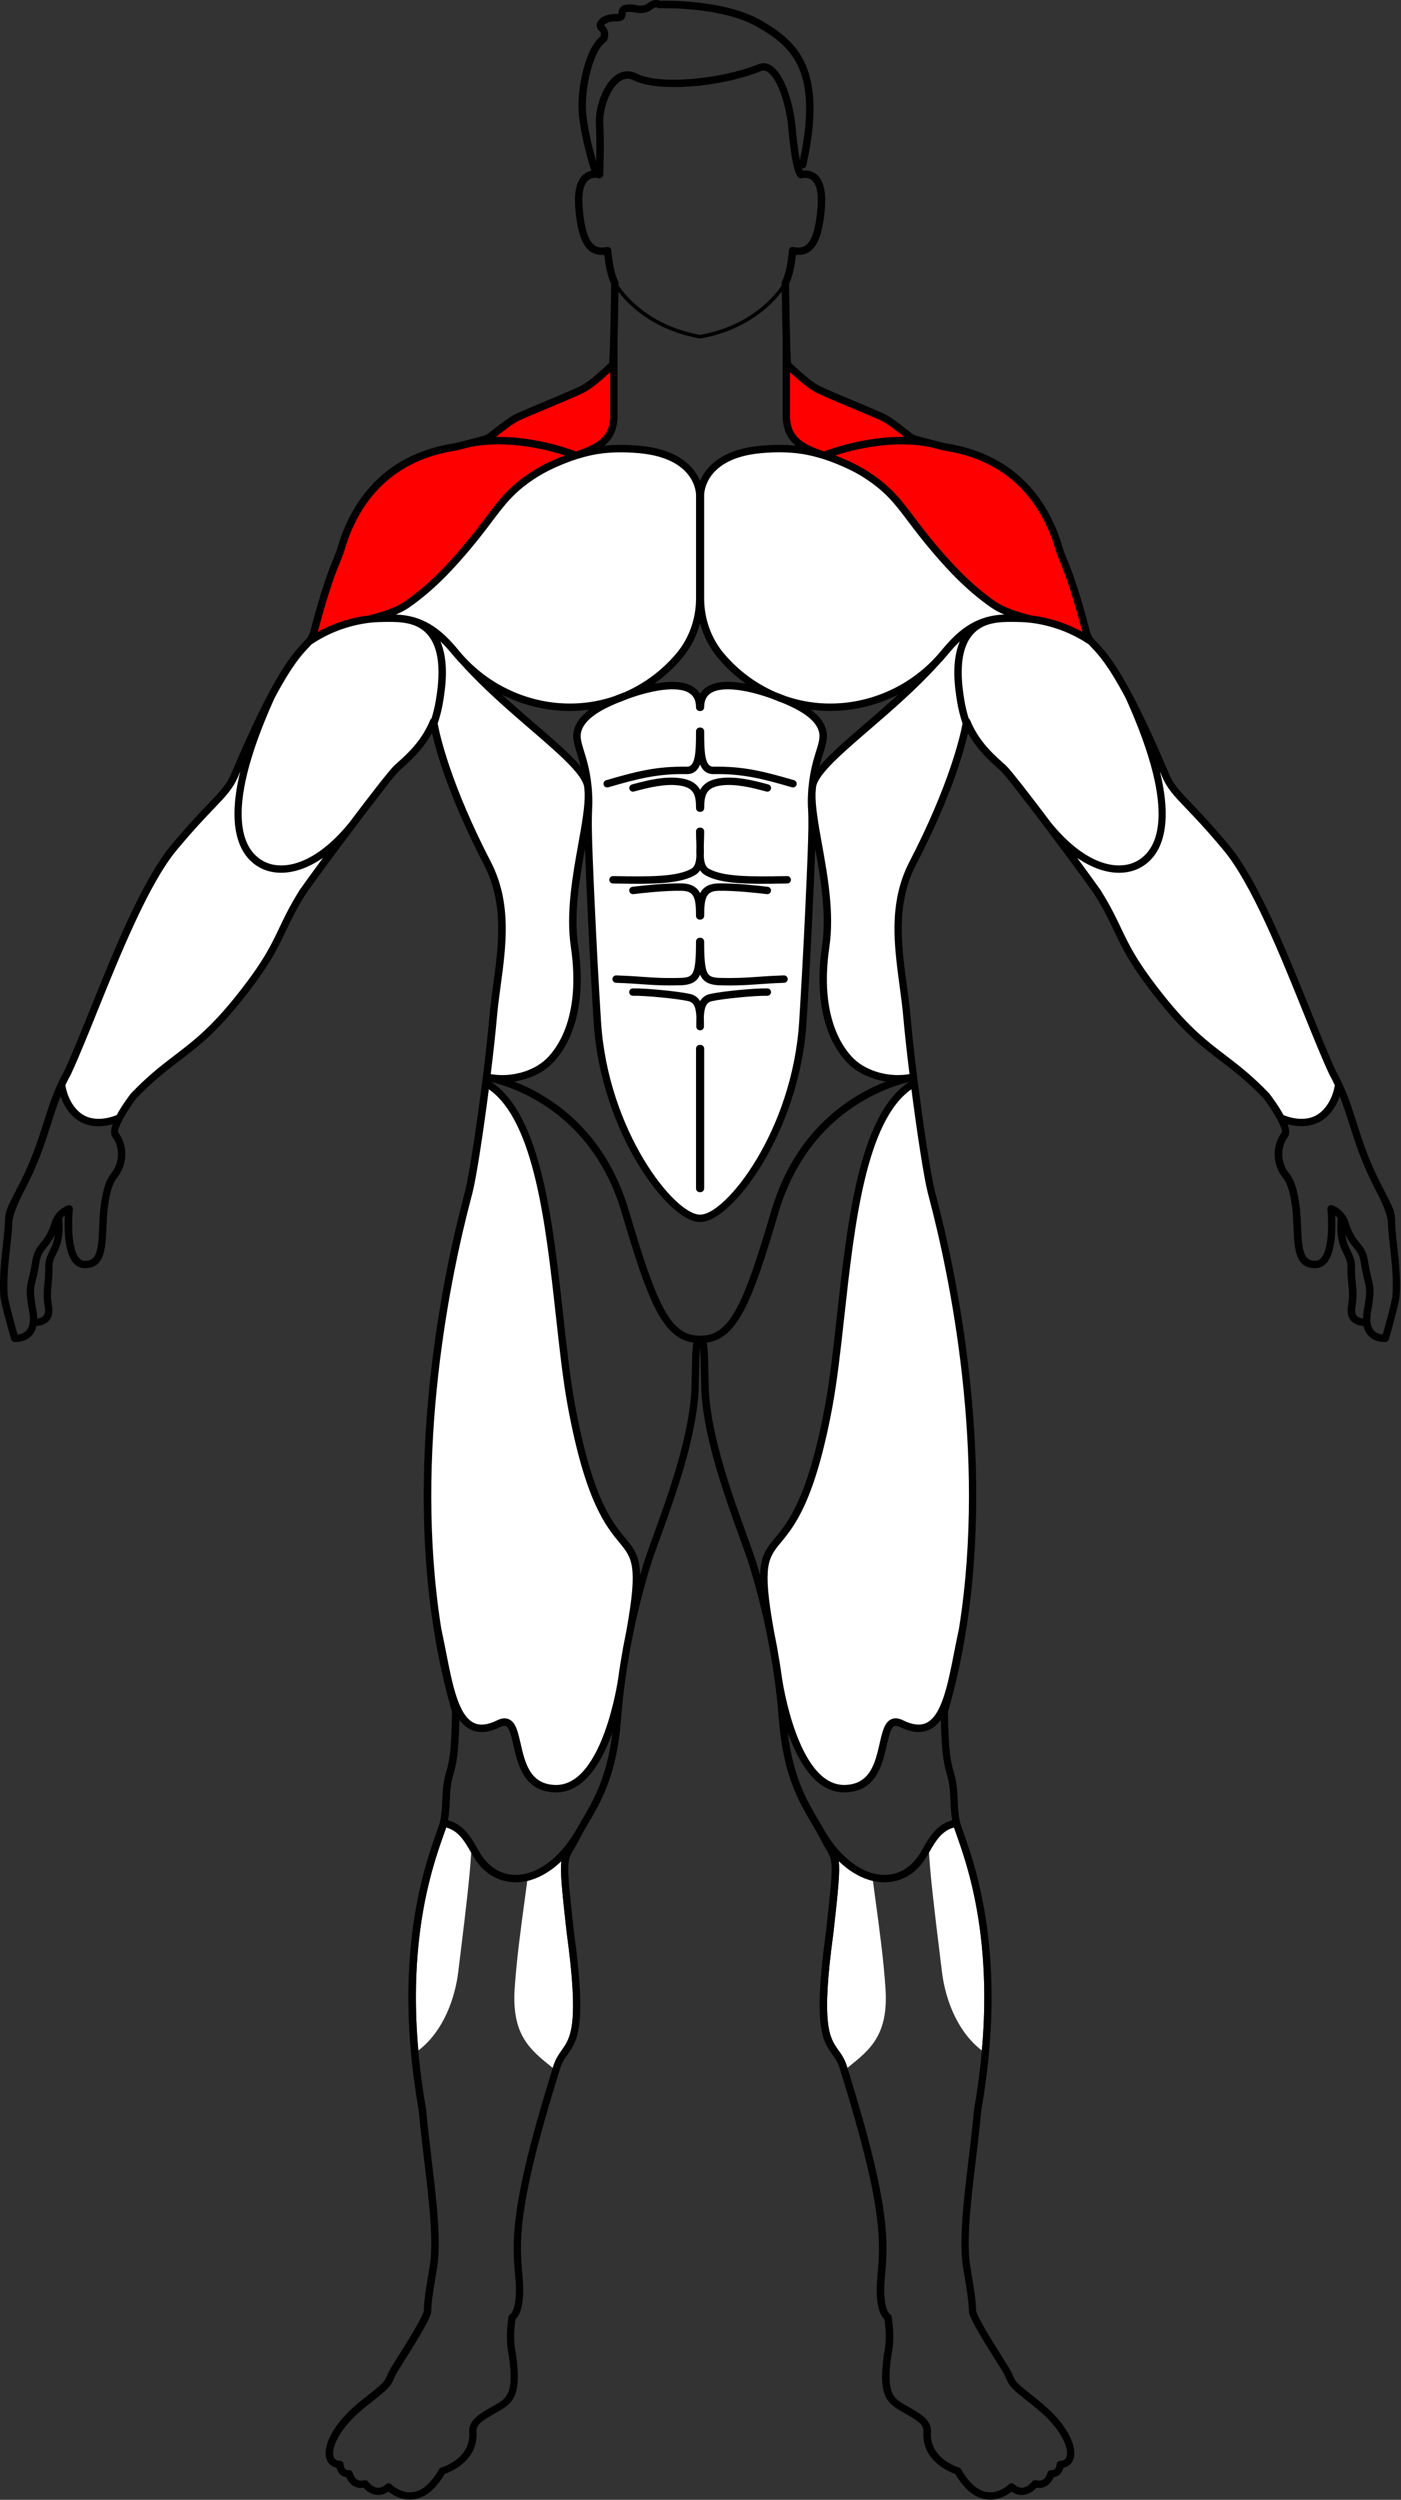 <svg height="100%" viewBox="0 0 673 1200" fill="none" xmlns="http://www.w3.org/2000/svg">
<rect x="0" y="0" width="673" height="1200" fill="#333333" stroke="none"/>
<g class="body-map__muscle" id="abdominals">
<path d="M384.32 490.61C386.41 457.79 388.65 408.87 388.74 397.67C388.79 392.09 388.67 389.6 388.58 387.74L388.56 387.35C388.5 385.83 388.44 384.62 388.54 382.23C388.56 381.7 388.59 381.18 388.62 380.71C388.64 380.58 388.64 380.45 388.64 380.34C388.68 379.72 388.71 379.12 388.76 378.55L388.81 378.04C388.83 377.82 388.84 377.62 388.88 377.39C389.59 370 391.12 365.02 392.36 361.01L392.47 360.64C393.98 355.77 394.81 353.08 393.26 349.6C391.24 345.04 385.88 341.08 376.39 337.12C376.36 337.11 376.32 337.1 376.29 337.09C376.29 337.09 376.29 337.09 376.26 337.07C374.72 336.53 373.1 335.9 371.46 335.19C371.42 335.17 371.39 335.16 371.33 335.14C360.54 331.16 346.9 328.38 340.97 332.51C338.84 334 337.8 336.3 337.8 339.54C337.8 340.28 337.2 340.88 336.42 340.89C336.33 340.86 336.19 340.85 336.1 340.89C335.36 340.89 334.76 340.29 334.76 339.55C334.76 336.32 333.72 334.02 331.57 332.52C329.69 331.21 321.97 327.54 301.28 335.13L301.18 335.17L301.1 335.2C299.5 335.9 297.87 336.54 296.23 337.1H296.21C296.21 337.1 296.17 337.12 296.16 337.13C286.67 341.09 281.31 345.05 279.31 349.61C277.75 353.12 278.59 355.82 280.11 360.73C281.31 364.54 282.95 369.77 283.7 377.43C283.83 378.3 283.91 379.28 283.93 380.4C283.94 380.48 283.94 380.57 283.94 380.7C283.98 381.21 284.01 381.72 284.03 382.25C284.13 384.82 284.09 386.01 283.99 387.8C283.9 389.62 283.78 392.11 283.83 397.69C283.94 409.23 286.19 458.22 288.25 490.63C291.6 543.3 323.93 583.5 336.14 583.49C336.19 583.51 336.25 583.51 336.31 583.51C336.36 583.51 336.41 583.51 336.45 583.49C348.6 583.49 380.92 543.3 384.28 490.62L384.32 490.61ZM291.68 377.57C291.08 377.57 290.56 377.18 290.39 376.6C290.18 375.9 290.59 375.16 291.3 374.94C305.76 370.74 315.58 368.2 330 368.49C334.47 368.47 334.8 361.56 334.8 351.03C334.8 350.29 335.4 349.69 336.18 349.69C336.27 349.72 336.41 349.73 336.49 349.69C337.23 349.69 337.83 350.29 337.83 351.03C337.83 361.57 338.17 368.47 342.66 368.49C357.04 368.2 366.87 370.74 381.31 374.93C381.66 375.04 381.94 375.27 382.12 375.58C382.29 375.89 382.33 376.25 382.23 376.59C382.04 377.3 381.26 377.71 380.57 377.51C367.11 373.59 357.74 371.15 344.95 371.15C344.21 371.15 343.46 371.15 342.7 371.17C339.84 371.15 337.89 369.72 336.73 366.78C336.6 366.45 336.05 366.45 335.92 366.78C334.74 369.76 332.86 371.16 330 371.17C315.97 370.87 306.3 373.36 292.05 377.51C291.95 377.54 291.83 377.56 291.69 377.56L291.68 377.57ZM369.88 378.6C369.79 378.95 369.56 379.25 369.25 379.43C368.95 379.6 368.59 379.65 368.25 379.55L366.97 379.22C361.69 377.83 352.87 375.5 345.68 376.72C339.05 377.85 337.84 381.39 337.84 387.95C337.84 388.69 337.24 389.29 336.46 389.29C336.41 389.27 336.35 389.27 336.29 389.27C336.24 389.27 336.19 389.27 336.15 389.29C335.4 389.29 334.81 388.7 334.81 387.95C334.81 381.39 333.59 377.86 326.95 376.72C319.75 375.5 310.9 377.84 305.62 379.23L304.37 379.55C304.03 379.64 303.68 379.6 303.37 379.43C303.06 379.25 302.83 378.96 302.74 378.6C302.55 377.87 302.98 377.15 303.71 376.96L304.92 376.64C310.41 375.18 319.59 372.73 327.41 374.07C331.62 374.78 334.41 376.51 335.94 379.35C336.09 379.63 336.56 379.63 336.71 379.35C338.24 376.51 341.03 374.78 345.24 374.07C353.03 372.73 362.22 375.18 367.71 376.64L368.93 376.96C369.65 377.15 370.07 377.87 369.88 378.59V378.6ZM293.5 423.27C293.25 423.01 293.12 422.67 293.12 422.31C293.12 421.93 293.28 421.57 293.55 421.33C293.8 421.1 294.13 420.98 294.47 421L295.96 421.02C310.93 421.27 325.07 421.51 332.23 417.45C334.4 416.23 334.82 413.46 334.95 410.87C334.88 409.36 334.92 407.73 334.97 406.17L334.92 404.53C334.83 402.44 334.79 400.7 334.79 399.06C334.79 398.32 335.39 397.72 336.17 397.72C336.26 397.75 336.39 397.75 336.48 397.72C337.22 397.72 337.82 398.32 337.82 399.06C337.82 401.02 337.74 402.97 337.68 404.58C337.66 405.03 337.65 405.46 337.65 405.91C337.7 407.59 337.74 409.37 337.65 411.07C337.85 414.58 338.67 416.48 340.37 417.44C347.53 421.5 361.67 421.26 376.63 421.01L378.15 420.99C378.48 420.97 378.79 421.08 379.04 421.31C379.32 421.56 379.48 421.93 379.49 422.29C379.49 423.03 378.89 423.65 378.16 423.67L376.69 423.69C373.67 423.75 369.73 423.81 365.99 423.81C355.71 423.81 345.32 423.32 339.04 419.77C338.05 419.2 337.25 418.45 336.65 417.55C336.57 417.43 336.43 417.35 336.29 417.35C336.14 417.35 336 417.43 335.93 417.55C335.36 418.45 334.59 419.18 333.56 419.77C327.29 423.33 316.9 423.82 306.61 423.82C302.86 423.82 298.93 423.75 295.93 423.7L294.44 423.68C294.09 423.68 293.75 423.53 293.5 423.27ZM369.92 427.61C369.87 427.98 369.68 428.31 369.39 428.53C369.12 428.74 368.78 428.82 368.43 428.77L368.25 428.75C362.71 428.11 353.43 427.04 345.29 427.17C338.96 427.24 337.83 430.51 337.83 439.66C337.83 440.4 337.23 441 336.45 441C336.4 440.98 336.34 440.97 336.28 440.97C336.23 440.97 336.18 440.97 336.14 440.99C335.4 440.99 334.8 440.39 334.8 439.65C334.8 430.5 333.67 427.23 327.32 427.16C319.22 427.04 309.97 428.1 304.44 428.73L304.17 428.76C303.44 428.85 302.78 428.33 302.69 427.6C302.61 426.86 303.14 426.19 303.87 426.11C309.51 425.45 318.94 424.36 327.36 424.48C331.61 424.54 334.41 426 335.93 428.93C336.08 429.22 336.55 429.22 336.7 428.93C338.22 426 341.02 424.54 345.27 424.48C353.81 424.37 363.52 425.5 368.75 426.11C369.48 426.19 370.01 426.86 369.93 427.59L369.92 427.61ZM295 470.9C294.76 470.64 294.63 470.3 294.64 469.95C294.65 469.58 294.82 469.23 295.09 468.98C295.34 468.75 295.68 468.64 296.02 468.66C301.12 468.84 304.81 469.09 308.07 469.3L309.04 469.36C314.3 469.75 318.85 470.08 327.57 469.82C333.52 469.39 334.79 467.8 334.79 451.93C334.79 451.19 335.39 450.59 336.17 450.58C336.26 450.61 336.4 450.62 336.49 450.58C337.23 450.58 337.83 451.18 337.83 451.92C337.83 468.54 339.46 469.4 345.14 469.83C353.76 470.07 358.3 469.73 363.56 469.35L364.53 469.28C367.79 469.06 371.48 468.81 376.6 468.63C376.92 468.6 377.24 468.71 377.5 468.94C377.79 469.19 377.96 469.55 377.97 469.92C377.98 470.27 377.85 470.61 377.61 470.87C377.36 471.13 377.03 471.28 376.67 471.3C371.13 471.51 367.25 471.78 363.75 472.03C359.57 472.32 355.97 472.58 350.66 472.58C348.59 472.58 346.79 472.55 344.99 472.49C340.44 472.15 338.04 470.74 336.73 467.64C336.66 467.48 336.5 467.37 336.33 467.37C336.16 467.37 336 467.47 335.93 467.63C334.6 470.73 332.21 472.14 327.7 472.48C325.86 472.54 324.02 472.57 321.93 472.57C316.61 472.57 312.84 472.3 308.86 472.02C305.36 471.77 301.47 471.5 295.94 471.29C295.58 471.28 295.25 471.13 295.01 470.87L295 470.9ZM337.83 570.5C337.83 571.24 337.23 571.84 336.49 571.84H336.14C335.4 571.84 334.8 571.24 334.8 570.5V503.38C334.8 502.63 335.39 502.04 336.14 502.04H336.49C337.23 502.04 337.83 502.64 337.83 503.38V570.5ZM337.66 488.3C337.64 488.38 337.64 488.47 337.66 488.56C337.71 489.72 337.71 490.89 337.71 492.02V492.8C337.71 493.54 337.11 494.14 336.37 494.14H336.25C335.51 494.14 334.91 493.54 334.91 492.8V492.02C334.91 490.87 334.91 489.69 334.96 488.49V488.38C334.78 483.98 334.01 480.91 330.82 480.18C325.59 479 311.19 477.57 304.86 477.57C304.57 477.57 304.3 477.57 304.04 477.57C303.73 477.6 303.41 477.48 303.15 477.25C302.87 476.99 302.7 476.63 302.7 476.26C302.7 475.9 302.83 475.56 303.07 475.3C303.32 475.04 303.65 474.9 304.01 474.89C310.18 474.76 325.81 476.29 331.41 477.56C333.44 478.03 334.93 479.08 335.95 480.77C336.03 480.9 336.17 480.98 336.32 480.98C336.47 480.98 336.62 480.9 336.69 480.77C337.69 479.08 339.16 478.04 341.2 477.56C346.75 476.3 362.39 474.78 368.62 474.89C368.98 474.89 369.31 475.04 369.56 475.3C369.8 475.56 369.93 475.89 369.92 476.25C369.92 476.62 369.75 476.97 369.48 477.22C369.24 477.44 368.94 477.56 368.63 477.56C368.6 477.56 368.58 477.56 368.55 477.56C362.8 477.41 347.33 478.91 341.81 480.16C338.63 480.89 337.84 483.93 337.66 488.29V488.3Z" fill="white"></path>
</g>
<g class="body-map__muscle" id="obliques">
<path d="M278.25 405.1L278.22 405.27L278.23 405.26L278.2 405.42L278.181 405.528C275.415 420.952 272.286 438.408 274.68 454.63C279.61 488.3 267.94 503.64 262.69 508.67C257.5 513.64 249.36 516.54 241.25 516.54C239.37 516.54 237.5 516.38 235.66 516.06C235.43 516.02 235.27 515.81 235.3 515.58C236.6 505.04 237.65 495.4 238.26 488.43C238.68 483.48 239.34 478.52 240.05 473.27L240.08 473.02L240.082 473.006C242.671 453.691 245.348 433.726 235.63 414.4C215.71 376.03 210.63 351.86 209.81 347.41V347.31C209.81 347.26 209.81 347.22 209.83 347.17C210.97 343.85 211.84 340.34 212.44 336.75C213.35 331.07 215.45 317.93 211.12 308.04C211.04 307.85 211.1 307.63 211.27 307.51C211.44 307.39 211.67 307.41 211.82 307.55C214.24 309.84 216.37 312.33 218.14 314.46C219.35 315.91 220.38 317.07 221.37 318.09C221.384 318.104 221.398 318.12 221.413 318.137C221.43 318.157 221.449 318.179 221.47 318.2C221.47 318.21 221.54 318.28 221.54 318.28C231.955 329.911 244.178 340.439 254.971 349.736L255.08 349.83L255.22 349.96L255.238 349.975C268.64 361.529 280.21 371.503 281.06 377.77C281.088 377.911 281.108 378.106 281.127 378.295L281.13 378.33V378.45C281.15 378.5 281.17 378.65 281.17 378.82C281.21 379.09 281.23 379.41 281.25 379.75L281.28 380.33C281.3 380.41 281.3 380.49 281.3 380.56C281.51 386.9 280 395.33 278.25 405.1Z" fill="white"></path>
<path d="M460.77 307.59C460.92 307.45 461.15 307.43 461.32 307.55L461.33 307.56C461.5 307.68 461.56 307.9 461.48 308.09C457.17 317.96 459.26 331.07 460.16 336.67L460.18 336.77C460.78 340.36 461.65 343.87 462.79 347.19C462.81 347.23 462.81 347.28 462.81 347.33V347.43C461.66 353.7 456.4 377.07 436.99 414.44C427.27 433.74 429.95 453.72 432.56 473.03V473.13C433.34 478.83 433.97 483.58 434.39 488.44C434.96 495.23 436.01 504.88 437.33 515.59C437.36 515.82 437.2 516.03 436.97 516.07C435.14 516.39 433.26 516.54 431.39 516.54C423.28 516.54 415.13 513.64 409.94 508.67C404.69 503.63 393.02 488.29 397.95 454.63C400.36 438.26 397.2 420.73 394.4 405.27L394.37 405.08C392.62 395.32 391.11 386.89 391.32 380.55C391.32 380.51 391.32 380.44 391.34 380.36C391.34 380.29 391.35 380.2 391.37 380.11C391.41 379.35 391.48 378.57 391.55 377.8C391.55 377.78 391.55 377.72 391.58 377.63C392.6 371.342 404.153 361.386 417.528 349.861L417.676 349.733C428.442 340.462 440.614 329.981 451.07 318.29L451.14 318.21C451.17 318.17 451.21 318.13 451.24 318.1C452.33 316.97 453.41 315.75 454.46 314.47C456.35 312.19 458.42 309.78 460.77 307.59Z" fill="white"></path>
</g>
<g class="body-map__muscle" id="forearms">
<path d="M135.05 418.55C141.32 418.55 148.19 416.1 154.92 411.47V411.46C155.1 411.34 155.33 411.37 155.48 411.52C155.63 411.67 155.65 411.91 155.52 412.08C151.51 417.52 146.59 424.21 144.16 427.73C139.457 435.289 136.843 440.787 134.543 445.625L134.46 445.8L134.457 445.806C130.428 454.264 126.627 462.244 113.47 478.7C101.33 493.83 93.04 500.16 84.26 506.86L84.199 506.906C77.918 511.692 71.413 516.648 63.23 525.21C63.21 525.23 63.19 525.25 63.16 525.27C61.56 527.38 58.6 531.44 56.45 535.48C56.4 535.57 56.33 535.64 56.23 535.68C53.2 536.91 50.19 537.52 47.41 537.52C44.92 537.52 42.61 537.03 40.63 536.04C35.84 533.67 32.13 527.92 30.95 521.04C30.94 520.95 30.95 520.86 30.99 520.78C31.81 519.04 32.73 517.24 33.72 515.43C37.33 507.63 41.56 497.2 46.32 485.38L46.43 485.1C57.43 457.87 71.12 423.99 84.49 407.9C92.4 398.38 98.13 392.38 102.32 388L102.5 387.81C108.4 381.64 111.64 378.25 114.13 372.23C114.229 371.995 114.327 371.761 114.425 371.528C114.593 371.127 114.759 370.728 114.93 370.33L115.04 370.08C115.13 369.87 115.36 369.77 115.58 369.84C115.8 369.91 115.92 370.14 115.87 370.36C108.45 400.78 117.14 412.23 125.73 416.48C128.51 417.85 131.64 418.55 135.05 418.55Z" fill="white"></path>
<path d="M638.96 515.58C640.01 517.47 640.88 519.19 641.61 520.78C641.64 520.86 641.65 520.94 641.64 521.03C640.5 527.9 636.8 533.65 631.99 536.05C630.02 537.04 627.7 537.53 625.21 537.53C622.42 537.53 619.4 536.92 616.38 535.7C616.29 535.66 616.21 535.59 616.16 535.5C614.01 531.46 611.05 527.39 609.47 525.33C609.46 525.32 609.443 525.298 609.425 525.275C609.407 525.252 609.39 525.23 609.38 525.22C601.16 516.63 594.65 511.67 588.351 506.871L588.291 506.825C579.533 500.132 571.243 493.796 559.15 478.7C545.92 462.19 542.15 454.23 538.16 445.8L538.02 445.5L538.012 445.484C535.585 440.399 533.075 435.142 528.39 427.63C526.32 424.65 522.31 419.13 517.12 412.09C517 411.92 517.01 411.68 517.16 411.53C517.31 411.37 517.55 411.35 517.72 411.47C524.43 416.1 531.29 418.55 537.57 418.55C540.97 418.55 544.11 417.85 546.89 416.48C555.48 412.24 564.16 400.82 556.8 370.45C556.74 370.23 556.87 370 557.09 369.93C557.31 369.85 557.55 369.97 557.63 370.18L557.633 370.188C557.792 370.575 557.951 370.963 558.12 371.35C558.25 371.64 558.37 371.93 558.49 372.22C561.01 378.3 564.24 381.68 570.12 387.82L570.48 388.2L570.625 388.352C574.773 392.699 580.44 398.639 588.14 407.91C601.55 424.05 615.27 458.06 626.29 485.38L626.52 485.95C631.01 497.07 635.25 507.57 638.96 515.58Z" fill="white"></path>
</g>
<g class="body-map__muscle" id="biceps">
<path d="M207.71 345.02C207.68 345.12 207.61 345.21 207.52 345.26V345.25C207.32 345.37 207.15 345.57 207.04 345.84C202.959 355.849 196 362.113 191.389 366.264L191.36 366.29C190.73 366.85 190.16 367.36 189.67 367.84C187.7 369.66 179.78 379.71 167.95 395.4C155.59 410.5 143.93 415.86 135.1 415.86C131.98 415.86 129.22 415.19 126.91 414.05C117.4 409.37 105.33 392.91 131.34 335.25C131.34 335.24 131.42 335.08 131.42 335.08C140.01 318.85 144.88 313.74 147.79 310.69L148.08 310.39C148.53 309.92 148.94 309.48 149.32 309.03C149.35 309 149.38 308.97 149.41 308.95C152.39 306.96 155.59 305.18 158.94 303.68C161.66 302.46 164.46 301.43 167.25 300.62C167.39 300.59 167.47 300.57 167.53 300.54C170.77 299.61 174.06 298.94 177.38 298.53C177.54 298.53 177.65 298.52 177.76 298.49C179.544 298.291 180.92 298.24 181.741 298.21L181.75 298.21C190.1 297.96 197.98 297.73 203.74 302.43C213.92 310.71 210.92 329.3 209.79 336.29L209.36 336.24L209.79 336.31C209.32 339.25 208.62 342.18 207.71 345.02Z" fill="white"></path>
<path d="M541.2 335.1C567.3 392.89 555.23 409.38 545.71 414.07L545.73 414.08C543.41 415.23 540.64 415.9 537.52 415.9C528.73 415.9 517.12 410.57 504.8 395.57C504.77 395.54 504.75 395.51 504.74 395.48C492.87 379.77 484.95 369.71 482.96 367.86C482.46 367.4 481.9 366.89 481.28 366.34C476.66 362.2 469.7 355.93 465.59 345.87C465.48 345.61 465.3 345.39 465.08 345.25C464.99 345.2 464.93 345.12 464.9 345.02C463.99 342.17 463.29 339.25 462.83 336.34L462.828 336.326C461.696 329.296 458.707 310.725 468.88 302.45C474.656 297.743 482.529 297.98 490.852 298.23L490.87 298.23C491.7 298.26 493.08 298.32 494.81 298.5C494.931 298.524 495.029 298.53 495.117 298.535C495.175 298.539 495.228 298.542 495.28 298.55C498.49 298.94 501.77 299.61 505.04 300.53C505.19 300.59 505.25 300.61 505.32 300.62C508.17 301.44 510.97 302.47 513.69 303.69C517.04 305.19 520.25 306.97 523.22 308.96L523.235 308.971C523.268 308.995 523.293 309.014 523.31 309.04C523.61 309.39 523.92 309.73 524.25 310.08C524.44 310.28 524.639 310.499 524.839 310.719L524.84 310.72L524.862 310.743C527.755 313.766 532.612 318.841 541.2 335.1Z" fill="white"></path>
</g>
<g class="body-map__muscle" id="shoulders">
<path d="M152.89 303.71C152.83 303.75 152.75 303.77 152.68 303.77H152.66C152.56 303.77 152.47 303.74 152.39 303.68C152.26 303.57 152.19 303.39 152.24 303.22C157.74 282.4 160.82 274.86 162.86 269.87L162.897 269.778C163.919 267.242 164.719 265.259 165.46 262.65C171.07 244.34 184.75 221.38 218.1 216C218.85 215.87 219.39 215.77 219.69 215.7L220.14 215.58C220.467 215.498 220.837 215.404 221.242 215.301C221.728 215.178 222.262 215.042 222.83 214.9C223.469 214.73 224.088 214.571 224.706 214.411L224.71 214.41L225.77 214.14C225.81 214.13 225.84 214.13 225.88 214.13C243.5 210.59 262.01 215.16 271.47 218.2C271.64 218.25 271.77 218.42 271.77 218.6C271.78 218.79 271.66 218.95 271.49 219.02C267.45 220.55 261.53 223.08 256.28 226.42C245.175 233.477 240.444 239.724 233.899 248.368L233.89 248.38C230.84 252.44 227.43 256.97 222.68 262.54L222.658 262.566C217.699 268.376 207.4 280.443 194.34 289.32C190.84 291.69 184.95 293.94 177.31 295.83H177.29C177.24 295.85 177.18 295.86 177.14 295.86C173.74 296.25 170.23 296.96 166.75 297.97C166.733 297.974 166.717 297.977 166.703 297.981C166.604 298.003 166.551 298.015 166.49 298.05C163.47 298.93 160.58 299.99 157.83 301.22C156.1 302.01 154.44 302.84 152.89 303.71Z" fill="red"></path>
<path d="M400.85 218.61C400.85 218.43 400.97 218.27 401.15 218.21L401.14 218.23C410.58 215.19 429.07 210.61 446.76 214.17C447.006 214.234 447.249 214.295 447.49 214.357C447.858 214.451 448.222 214.544 448.59 214.64L449.77 214.94L450.317 215.078C451.36 215.34 452.27 215.569 452.91 215.74C453.2 215.8 453.74 215.91 454.49 216.03C487.82 221.4 501.51 244.33 507.13 262.62C507.872 265.301 508.673 267.288 509.678 269.78L509.71 269.86C511.77 274.9 514.86 282.46 520.36 303.24C520.41 303.41 520.35 303.59 520.21 303.7C520.13 303.76 520.03 303.79 519.94 303.79C519.87 303.79 519.8 303.77 519.73 303.73C518.16 302.85 516.5 302.01 514.78 301.24C507.02 297.76 499.95 296.39 495.38 295.86C487.71 293.99 481.81 291.74 478.26 289.32C465.161 280.424 454.873 268.349 449.914 262.528L449.89 262.5C445.03 256.78 441.4 251.97 438.76 248.45L438.65 248.31C432.13 239.69 427.42 233.47 416.34 226.43C411.09 223.11 405.17 220.57 401.13 219.03C400.96 218.96 400.85 218.79 400.85 218.61Z" fill="red"></path>
</g>
<g class="body-map__muscle" id="traps">
<path d="M395.89 217.17C395.84 217.17 395.75 217.15 395.75 217.15V217.14C384.68 213.38 379.06 209.6 379.06 199.34V178.65C379.06 178.48 379.16 178.32 379.32 178.25C379.48 178.18 379.66 178.21 379.79 178.33C382.83 181.15 388.48 186.15 392.19 188.01C395.081 189.475 402.834 192.729 409.776 195.641L410.13 195.79L412.34 196.72C412.95 196.977 413.555 197.233 414.15 197.484C417.946 199.085 421.335 200.515 422.96 201.25C425.92 202.61 430.04 205.78 433.67 208.64L433.91 208.83C434.02 208.918 434.128 209.002 434.233 209.084C434.367 209.188 434.497 209.289 434.62 209.39C434.75 209.51 434.81 209.71 434.75 209.88C434.69 210.06 434.52 210.17 434.34 210.17C433.89 210.16 433.451 210.16 433.001 210.16C415.031 210.16 399.12 215.95 396.05 217.14C396 217.17 395.94 217.17 395.89 217.17Z" fill="red"></path>
<path d="M276.58 217.15C273.44 215.93 256.81 209.87 238.27 210.18V210.19C238.07 210.19 237.91 210.08 237.85 209.9C237.79 209.72 237.85 209.53 237.99 209.41C238.029 209.378 238.07 209.345 238.111 209.312C238.287 209.169 238.477 209.014 238.68 208.86L238.93 208.66L238.933 208.658C241.963 206.278 246.531 202.69 249.64 201.27C251.51 200.43 255.73 198.65 260.2 196.77L262.48 195.81L262.846 195.657C269.784 192.745 277.531 189.494 280.44 188.03C283.94 186.28 289.1 181.8 292.82 178.35C292.95 178.23 293.13 178.2 293.29 178.27C293.45 178.34 293.55 178.5 293.55 178.67V199.36C293.55 209.61 287.93 213.39 276.88 217.16C276.84 217.18 276.79 217.18 276.74 217.18C276.68 217.18 276.63 217.17 276.58 217.15Z" fill="red"></path>
</g>
<g class="body-map__muscle" id="chest">
<path d="M277.532 219.782C277.578 219.768 277.624 219.754 277.67 219.74H277.66L277.85 219.68C282.69 218.25 291.6 215.63 307.32 217.12C334.48 219.71 334.79 236.91 334.79 237.64V287.27C334.79 297.21 331.34 306.75 325.08 314.13C318.19 322.23 309.8 328.48 300.15 332.7C300.141 332.703 300.129 332.708 300.115 332.713C300.082 332.727 300.036 332.746 299.98 332.76C298.18 333.44 296.71 334.01 295.37 334.57C295.35 334.58 295.32 334.6 295.32 334.6H295.29C288.29 337.01 281.02 338.18 273.77 338.18C255.58 338.18 237.53 330.82 224.21 317.22C224.14 317.16 224.08 317.1 224.03 317.03L223.98 316.98C223.932 316.928 223.885 316.876 223.838 316.825C223.679 316.653 223.527 316.488 223.38 316.31C223.32 316.23 223.26 316.18 223.21 316.14C223.16 316.11 223.12 316.08 223.09 316.05C222.13 315.02 221.16 313.92 220.2 312.75C213.51 304.62 205.11 295.9 190.2 295.44C190 295.43 189.83 295.28 189.79 295.08C189.75 294.88 189.86 294.68 190.05 294.6C192.28 293.66 194.23 292.63 195.85 291.53C209.29 282.42 219.75 270.14 224.78 264.23C229.196 259.042 232.486 254.704 235.386 250.879L235.59 250.61L236 250.06L236.02 250.034C242.629 241.268 246.991 235.483 257.72 228.68C264.15 224.59 271.91 221.64 275.96 220.25C276 220.23 276.05 220.22 276.11 220.2L276.69 220.02C276.75 219.99 276.79 219.97 276.85 219.97C276.869 219.964 276.887 219.958 276.906 219.954C276.917 219.951 276.929 219.95 276.94 219.95C276.953 219.947 276.967 219.941 276.982 219.936C277.013 219.924 277.049 219.91 277.09 219.91C277.236 219.872 277.382 219.827 277.532 219.782Z" fill="white"></path>
<path d="M372.63 332.76C372.54 332.74 372.44 332.69 372.44 332.69H372.42C362.8 328.48 354.41 322.23 347.51 314.13C341.26 306.77 337.82 297.23 337.82 287.27V237.61C337.81 237.61 337.77 232.46 342.02 227.28C346.71 221.57 354.54 218.15 365.29 217.13C380.986 215.63 389.895 218.259 394.676 219.669L394.68 219.67L394.95 219.75C395.15 219.82 395.35 219.88 395.54 219.93C395.58 219.93 395.63 219.95 395.69 219.97C395.7 219.97 395.79 220 395.79 220C395.83 220.01 395.87 220.02 395.92 220.04C395.94 220.05 396.03 220.08 396.05 220.08C396.16 220.12 396.26 220.15 396.37 220.18L396.51 220.23C396.547 220.241 396.582 220.253 396.616 220.265C396.677 220.287 396.737 220.307 396.8 220.32C400.85 221.72 408.53 224.66 414.88 228.7C425.617 235.498 429.988 241.297 436.595 250.063L436.6 250.07L437.03 250.64C439.98 254.53 443.32 258.93 447.88 264.29C452.95 270.24 463.4 282.49 476.75 291.54C478.37 292.64 480.32 293.67 482.55 294.61C482.74 294.69 482.85 294.89 482.81 295.09C482.78 295.3 482.6 295.45 482.4 295.45C467.48 295.9 459.09 304.62 452.39 312.76C451.52 313.84 450.6 314.86 449.5 316.06C449.5 316.07 449.48 316.09 449.48 316.09C449.47 316.1 449.455 316.112 449.44 316.125C449.425 316.137 449.41 316.15 449.4 316.16C449.34 316.2 449.3 316.23 449.25 316.3L449.03 316.55C448.98 316.603 448.931 316.657 448.882 316.71C448.784 316.817 448.687 316.923 448.58 317.03C448.59 317.04 448.51 317.12 448.44 317.19C435.13 330.8 417.05 338.17 398.85 338.17C391.6 338.17 384.32 337 377.32 334.58H377.28C377.276 334.576 377.271 334.574 377.266 334.572C377.257 334.57 377.246 334.57 377.24 334.57C375.57 333.88 373.9 333.24 372.63 332.76Z" fill="white"></path>
</g>
<g class="body-map__muscle" id="quads">
<path d="M458.96 792.3L458.82 793.02L458.79 793.01C455.7 808.78 452.78 823.66 445.26 827.39C442.18 828.92 438.37 828.54 433.62 826.22C431.52 825.19 429.7 825.03 428.21 825.74C425.2 827.18 424.21 831.51 422.96 837L422.956 837.018C420.807 846.414 418.372 857.06 405.71 857.28H405.44C382.64 857.28 375.34 806.56 375.27 806.05C375.26 805.98 375.25 805.92 375.23 805.87C375.2 805.81 375.2 805.76 375.2 805.7C374.55 800.89 373.79 796.12 372.95 791.53V791.38L372.91 791.22C372.88 791.05 372.85 790.88 372.8 790.71C372.43 788.68 372.02 786.51 371.48 783.85L371.42 783.55C371.35 783.23 371.28 782.88 371.22 782.54C365.63 751.25 368.5 747.76 374.79 740.12L374.795 740.114C381.265 732.274 391.032 720.439 399.45 674.95C401.737 662.572 403.351 647.89 405.06 632.351L405.09 632.08L405.118 631.827C409.996 587.785 415.522 537.892 437.54 522.52C437.67 522.43 437.83 522.42 437.97 522.48C438.11 522.54 438.21 522.67 438.23 522.82C441.22 545.99 444.31 565.51 446.09 572.56L446.19 572.92C446.314 573.364 446.463 573.935 446.634 574.597L446.7 574.85C455.6 608.45 474.81 695.9 461.05 782.05V782.07C460.31 785.48 459.62 788.95 458.96 792.3Z" fill="white"></path>
<path d="M267.5 632.08C269.12 646.92 270.81 662.26 273.14 674.95H273.13C281.55 720.45 291.32 732.28 297.79 740.11L297.797 740.118C304.082 747.742 306.958 751.231 301.36 782.54C301.31 782.87 301.24 783.2 301.17 783.53C301.16 783.64 301.14 783.72 301.12 783.79C300.72 785.77 300.33 787.75 299.99 789.7L299.83 790.45C299.77 790.74 299.71 791.04 299.65 791.34C299.64 791.42 299.62 791.52 299.62 791.61C298.77 796.32 298.02 801.04 297.38 805.7C297.38 805.737 297.376 805.774 297.368 805.809C297.364 805.831 297.358 805.851 297.35 805.87C297.343 805.9 297.335 805.94 297.324 805.996C297.32 806.015 297.315 806.037 297.31 806.06C297.3 806.18 295.46 819.01 290.79 831.76C284.68 848.46 276.5 857.28 267.14 857.28H266.89C254.226 857.06 251.792 846.43 249.643 837.044L249.64 837.03L249.6 836.85C248.35 831.44 247.36 827.16 244.37 825.74C242.85 825.03 241.03 825.19 238.96 826.22C234.2 828.54 230.39 828.92 227.31 827.39C219.791 823.661 216.871 808.785 213.782 793.048L213.78 793.04L213.71 792.69L213.601 792.139C212.925 788.731 212.229 785.223 211.48 781.76C197.85 695.79 217.02 608.42 225.89 574.84C226.06 574.22 226.2 573.68 226.32 573.23L226.5 572.55C228.28 565.52 231.37 546.01 234.36 522.84C234.38 522.69 234.48 522.56 234.62 522.5C234.76 522.44 234.93 522.45 235.05 522.54C257.069 537.892 262.594 587.78 267.473 631.824L267.48 631.89L267.5 632.08Z" fill="white"></path>
</g>
<g class="body-map__muscle" id="calves">
<path d="M213.13 880.79C213.65 879.35 214.06 878.18 214.36 877.22C219.58 878.81 222.24 881.96 226.36 889.29C225.671 901.305 223.421 919.666 221.458 935.675C220.998 939.426 220.554 943.049 220.15 946.43C218.66 958.9 213.28 974.49 201.61 983.81C201.488 983.915 201.362 984.013 201.237 984.104C201.147 984.169 201.058 984.231 200.97 984.29C196.03 928.87 208.12 894.82 213.13 880.79Z" fill="white"></path>
<path d="M446.26 889.29C450.38 881.96 453.04 878.82 458.26 877.22C458.57 878.18 458.97 879.35 459.49 880.79C464.49 894.82 476.59 928.87 471.65 984.29C471.44 984.15 471.22 983.99 471.01 983.81C459.34 974.48 453.96 958.9 452.47 946.43C452.066 943.049 451.622 939.427 451.162 935.676C449.199 919.667 446.949 901.305 446.26 889.29Z" fill="white"></path>
<path d="M419.322 902.906C418.618 902.747 417.894 902.558 417.19 902.32V902.3C412.25 900.74 407.39 897.7 402.91 893.4C403.53 898.32 402.73 906.81 400.35 927.92C394.241 972.272 398.539 978.278 402.688 984.077L402.69 984.08L402.759 984.178C404.278 986.317 405.847 988.527 406.95 992.28C406.99 992.4 407.02 992.53 407.07 992.65L407.819 992.047C418.013 983.845 426.766 976.803 425.38 954.81C424.524 941.224 422.33 925.11 420.55 912.034L420.546 912.01C420.104 908.758 419.687 905.695 419.322 902.906Z" fill="white"></path>
<path d="M269.71 893.41C265.24 897.71 260.37 900.74 255.43 902.31V902.33C254.72 902.56 253.99 902.76 253.28 902.92C252.915 905.717 252.496 908.791 252.052 912.054L252.05 912.065C250.27 925.14 248.076 941.255 247.22 954.84C245.834 976.833 254.587 983.875 264.781 992.077C265.03 992.277 265.28 992.478 265.53 992.68C265.54 992.656 265.55 992.631 265.559 992.606C265.573 992.569 265.586 992.531 265.598 992.494C265.618 992.432 265.635 992.37 265.65 992.31C266.758 988.53 268.337 986.317 269.862 984.178L269.91 984.11C274.07 978.3 278.36 972.3 272.25 927.95C269.87 906.84 269.07 898.35 269.69 893.43L269.71 893.41Z" fill="white"></path>
</g>
<g class="body-map__model">
<path d="M342.66 368.05C357.13 367.77 366.96 370.31 381.44 374.53H381.43C382.37 374.8 382.91 375.79 382.64 376.73C382.42 377.51 381.71 378.01 380.94 378.01C380.77 378.01 380.6 377.99 380.44 377.94C366.28 373.82 356.65 371.33 342.68 371.61C339.38 371.59 337.44 369.79 336.31 366.96C335.18 369.79 333.26 371.6 329.97 371.61C315.96 371.33 306.33 373.82 292.17 377.94C292 377.99 291.83 378.01 291.67 378.01C290.9 378.01 290.2 377.51 289.97 376.73C289.7 375.79 290.24 374.8 291.18 374.53C305.66 370.31 315.49 367.77 330 368.05C334.04 368.04 334.35 361.3 334.35 351.03C334.35 350.05 335.15 349.25 336.13 349.25C336.151 349.25 336.172 349.252 336.193 349.256L336.219 349.26L336.224 349.261C336.236 349.263 336.248 349.265 336.261 349.266C336.277 349.268 336.294 349.27 336.31 349.27C336.37 349.26 336.43 349.25 336.49 349.25C337.48 349.25 338.27 350.05 338.27 351.03C338.27 361.3 338.57 368.04 342.66 368.05Z" fill="currentColor"></path>
<path d="M305.74 379.65L304.48 379.98H304.51C303.57 380.23 302.59 379.66 302.35 378.71C302.1 377.77 302.67 376.8 303.62 376.55L304.86 376.22C310.39 374.76 319.64 372.32 327.5 373.66C332.33 374.48 334.94 376.55 336.34 379.17C337.74 376.55 340.35 374.48 345.18 373.66C353.049 372.32 362.288 374.759 367.818 376.219L367.82 376.22L369.06 376.55C370.01 376.79 370.57 377.76 370.33 378.71C370.09 379.66 369.11 380.22 368.17 379.98L366.91 379.65C361.66 378.26 352.87 375.94 345.77 377.15C339.4 378.24 338.28 381.5 338.28 387.94C338.28 388.92 337.48 389.72 336.5 389.72C336.44 389.72 336.38 389.7 336.32 389.7C336.26 389.71 336.2 389.72 336.14 389.72C335.15 389.72 334.36 388.92 334.36 387.94C334.36 381.49 333.24 378.23 326.88 377.15C319.77 375.94 310.99 378.26 305.74 379.65Z" fill="currentColor"></path>
<path d="M327.31 427.61C319.13 427.51 309.8 428.58 304.23 429.22H304.25C303.26 429.35 302.39 428.63 302.28 427.66C302.17 426.68 302.87 425.8 303.84 425.69C309.49 425.04 318.99 423.96 327.37 424.06C332.3 424.13 334.92 426.03 336.32 428.75C337.72 426.03 340.34 424.13 345.27 424.06C353.68 423.96 363.14 425.04 368.8 425.69C369.77 425.8 370.47 426.69 370.36 427.66C370.25 428.63 369.38 429.35 368.39 429.22L368.331 429.213L368.329 429.213C362.752 428.572 353.51 427.51 345.31 427.61C339.29 427.69 338.27 430.69 338.27 439.67C338.27 440.65 337.47 441.45 336.49 441.45C336.46 441.45 336.43 441.445 336.4 441.44C336.386 441.438 336.372 441.435 336.359 441.434C336.342 441.431 336.326 441.43 336.31 441.43C336.25 441.44 336.19 441.45 336.13 441.45C335.14 441.45 334.35 440.65 334.35 439.67C334.35 430.69 333.34 427.69 327.31 427.61Z" fill="currentColor"></path>
<path d="M336.49 501.6H336.13C335.15 501.6 334.35 502.4 334.35 503.38V570.51C334.35 571.49 335.14 572.29 336.13 572.29H336.49C337.47 572.29 338.27 571.49 338.27 570.51V503.38C338.27 502.4 337.48 501.6 336.49 501.6Z" fill="currentColor"></path>
<path d="M378.16 420.56H378.13L376.66 420.58L376.512 420.582C361.637 420.822 347.627 421.047 340.59 417.06C338.87 416.09 338.25 414.03 338.09 410.93C338.17 409.41 338.14 407.78 338.09 406.08C338.099 405.632 338.116 405.185 338.134 404.715L338.14 404.55L338.156 404.073C338.212 402.468 338.27 400.798 338.27 399.07C338.27 398.09 337.48 397.29 336.49 397.29C336.43 397.29 336.37 397.3 336.31 397.31C336.293 397.31 336.275 397.308 336.258 397.306C336.25 397.305 336.242 397.304 336.235 397.302L336.22 397.3C336.19 397.295 336.16 397.29 336.13 397.29C335.15 397.29 334.35 398.09 334.35 399.07C334.35 400.97 334.41 402.8 334.48 404.55L334.485 404.67C334.503 405.157 334.521 405.627 334.53 406.08C334.48 407.78 334.45 409.41 334.53 410.93C334.36 414.03 333.74 416.09 332.03 417.06C324.97 421.06 310.88 420.83 295.96 420.58L294.49 420.56H294.46C293.49 420.56 292.7 421.34 292.68 422.31C292.66 423.29 293.45 424.1 294.43 424.11L295.9 424.13L296.265 424.136H296.271C299.849 424.194 303.314 424.25 306.62 424.25C318.07 424.25 327.7 423.59 333.78 420.15C334.87 419.53 335.69 418.73 336.31 417.78C336.93 418.73 337.75 419.54 338.84 420.15C344.92 423.59 354.55 424.25 366 424.25C369.327 424.25 372.804 424.194 376.386 424.135L376.72 424.13L378.19 424.11C379.17 424.09 379.95 423.29 379.94 422.31C379.92 421.34 379.13 420.56 378.16 420.56Z" fill="currentColor"></path>
<path d="M363.955 468.911C367.324 468.678 371.163 468.412 376.57 468.22L376.56 468.23C377.56 468.2 378.37 468.96 378.4 469.94C378.44 470.92 377.67 471.74 376.69 471.78C371.336 471.972 367.524 472.238 364.181 472.472L364.18 472.472L363.78 472.5C359.5 472.81 355.9 473.06 350.66 473.06C348.96 473.06 347.09 473.03 344.96 472.97C340.25 472.62 337.69 471.12 336.3 467.84C334.92 471.12 332.37 472.61 327.71 472.96C325.54 473.02 323.64 473.05 321.91 473.05C316.67 473.05 313.08 472.8 308.81 472.5C305.37 472.25 301.47 471.98 295.9 471.78C294.92 471.74 294.15 470.92 294.19 469.94C294.23 468.96 295.08 468.19 296.03 468.23C301.66 468.43 305.59 468.7 309.06 468.95L309.083 468.952C314.642 469.341 319.052 469.65 327.53 469.41C332.91 469.01 334.34 468.23 334.34 451.95C334.34 450.97 335.14 450.17 336.12 450.17C336.18 450.17 336.24 450.19 336.3 450.19L336.326 450.186L336.349 450.182C336.367 450.179 336.386 450.177 336.405 450.174C336.43 450.172 336.455 450.17 336.48 450.17C337.47 450.17 338.26 450.97 338.26 451.95C338.26 468.22 339.69 469 345.15 469.41C353.535 469.639 357.934 469.332 363.49 468.943L363.955 468.911Z" fill="currentColor"></path>
<path d="M368.62 474.46C362.43 474.34 346.75 475.86 341.11 477.14C338.79 477.67 337.29 478.92 336.31 480.57C335.33 478.92 333.83 477.67 331.51 477.14C325.88 475.86 310.18 474.34 304 474.46C303.02 474.48 302.24 475.29 302.26 476.27C302.28 477.25 303.11 478.04 304.07 478.01C309.99 477.88 325.39 479.39 330.72 480.6C333.57 481.25 334.34 484.02 334.53 488.27C334.48 489.54 334.48 490.81 334.48 492.03V492.81C334.48 493.79 335.28 494.59 336.26 494.59H336.38C337.36 494.59 338.16 493.79 338.16 492.81V492.03C338.16 490.82 338.16 489.55 338.11 488.27C338.3 484.02 339.07 481.25 341.92 480.61C347.26 479.4 362.71 477.88 368.57 478.02C369.5 478.04 370.36 477.26 370.38 476.28C370.4 475.3 369.62 474.49 368.64 474.47L368.62 474.46Z" fill="currentColor"></path>
<path fill-rule="evenodd" clip-rule="evenodd" d="M664.702 571.051C669.891 581.221 670.001 581.437 670.24 586.61L670.16 586.58C670.25 588.64 670.39 591.46 670.97 596.31C672.95 612.74 672.58 618.5 672.34 621.95V622.17C672.12 625.58 667.67 641.16 667.16 642.92C666.96 643.63 666.35 644.13 665.62 644.2C665.41 644.22 660.52 644.62 657.29 641.1C656.15 639.87 655.4 638.32 654.99 636.5C653.37 636.42 650.93 635.97 649.22 634.2C647.59 632.5 647.01 630.1 647.51 627.04C648.29 622.242 648.03 619.772 647.7 616.633L647.7 616.63C647.47 614.49 647.22 612.07 647.29 608.59C647.349 605.725 646.514 604.039 645.467 601.924L645.44 601.87C643.78 598.54 641.74 594.4 642.63 584.75C642.2 584.21 641.76 583.76 641.34 583.41C641.66 589.34 641.68 601.22 637.21 606.28C635.79 607.89 634.04 608.73 632 608.77C622.216 608.94 621.822 599.818 621.364 589.204L621.36 589.12C621.25 586.43 621.13 583.64 620.87 580.74C619.79 572.3 618.49 568.04 616.08 565.09C612.68 560.94 609.78 551.8 615.72 543.63C616.1 542.91 615.27 540.6 613.69 537.62C613.65 537.56 613.62 537.49 613.59 537.43C611.97 534.4 609.61 530.71 606.99 527.27C599.041 518.971 592.612 514.062 586.393 509.312L586.39 509.31L586.365 509.291C577.434 502.468 568.988 496.016 556.65 480.62C543.24 463.87 539.37 455.74 535.28 447.12L535.275 447.109C532.857 442.023 530.357 436.765 525.74 429.33C517.71 417.83 484.85 373.9 480.77 370.11C480.366 369.731 479.921 369.331 479.441 368.899C479.339 368.808 479.235 368.715 479.13 368.62L479.113 368.604C475.312 365.184 469.383 359.848 464.99 351.92C462.82 361.44 456.54 383.35 439.68 415.81C430.39 434.27 433.02 453.79 435.57 472.66L435.624 473.06C436.297 478.045 436.991 483.182 437.41 488.13C438.07 495.9 439.2 506.02 440.52 516.58C440.52 516.59 440.54 516.61 440.54 516.61V516.65C440.56 516.7 440.56 516.76 440.56 516.82C440.57 516.87 440.58 516.93 440.58 516.98V517.02C440.635 517.44 440.688 517.86 440.74 518.28C440.792 518.7 440.845 519.12 440.9 519.54C440.92 519.61 440.93 519.69 440.93 519.77C443.7 541.49 447.17 564.25 449.07 571.75C449.2 572.29 449.4 573.05 449.66 574.02C459.28 610.38 477.6 696.15 464.25 781.5C464.25 781.63 464.24 781.77 464.21 781.9C464.188 781.988 464.169 782.078 464.15 782.17C464.134 782.246 464.118 782.323 464.1 782.4C462 795.6 459.14 808.79 455.37 821.78C455.62 841.779 456.937 846.39 458.096 850.447L458.1 850.46C458.48 851.77 458.87 853.14 459.19 854.92C459.815 858.324 459.928 861.245 460.038 864.065L460.04 864.13C460.16 867.26 460.29 870.5 461.11 874.45C461.31 875.39 461.96 877.23 462.79 879.56L462.791 879.563C468.652 896.046 484.219 939.825 471.4 1012.83C470.719 1020.43 469.762 1028.44 468.836 1036.2L468.76 1036.84C466.31 1057.35 464 1076.72 466.26 1088.92C468.02 1099.42 468.76 1103.98 468.95 1109.6C470.36 1113.85 477.33 1124.93 481.53 1131.59L482.045 1132.41C483.197 1134.23 484.158 1135.76 484.76 1136.77C485.69 1138.34 486.19 1139.5 486.59 1140.43C487.45 1142.44 487.93 1143.55 492.58 1147.31C493.48 1148.04 494.42 1148.78 495.39 1149.54L495.455 1149.59C501.994 1154.75 510.115 1161.16 514.52 1170.91C516.97 1176.81 516.1 1180.15 514.94 1181.92C514.01 1183.34 512.58 1184.27 510.82 1184.64C510.6 1185.58 510.14 1186.77 509.17 1187.72C508.58 1188.3 507.6 1188.97 506.14 1189.19C505.62 1190.43 504.57 1192.27 502.65 1193.39C501.24 1194.21 499.64 1194.5 497.88 1194.23C496.79 1195.41 494.61 1197.32 491.71 1197.65C489.73 1197.89 487.79 1197.36 485.94 1196.09C484.11 1197.53 480.37 1199.93 475.66 1199.93C475.08 1199.93 474.49 1199.9 473.88 1199.82C468.26 1199.1 463.21 1194.99 458.85 1187.62C455.6 1186.47 442.47 1180.93 443.61 1166.95C443.71 1163.79 440.45 1161.77 434.17 1158.2L433.18 1157.64C425.64 1153.34 421.23 1149.53 425.22 1126.47C425.89 1121.12 425.15 1115.29 424.85 1113.34C423.17 1111.82 420.19 1107.09 421.45 1092.98C422.96 1076.06 424.38 1060.08 403.5 993.29C402.52 990 401.17 988.1 399.74 986.1C395.18 979.73 390.47 973.14 396.76 927.39C400.519 893.919 400.24 893.45 396.843 887.735L396.84 887.73L396.819 887.695C396.093 886.471 395.19 884.951 394.17 882.9C393.71 881.98 393.21 881.05 392.69 880.12L392.56 879.9C392.55 879.89 392.55 879.87 392.55 879.87C391.74 878.43 390.88 876.97 389.99 875.46L389.984 875.45C383.855 865.082 376.229 852.181 374.19 825.81C373.29 814.16 371.74 802.45 369.58 790.74C369.11 788.42 368.68 786.2 368.29 784.07C366.11 773.45 363.42 762.84 360.23 752.31C359.142 748.707 357.317 743.68 355.203 737.856L355.19 737.82C348.47 719.31 338.32 691.33 336.91 668.36C336.8 664.7 336.73 661.49 336.67 658.66L336.669 658.601C336.569 653.944 336.479 649.719 336.23 647.06C335.981 649.709 335.891 653.925 335.791 658.572L335.79 658.63C335.73 661.46 335.66 664.68 335.55 668.3C334.131 691.307 324.001 719.253 317.29 737.763L317.258 737.853C315.143 743.679 313.318 748.707 312.23 752.31C309.04 762.83 306.36 773.42 304.18 784.03C303.79 786.19 303.35 788.45 302.87 790.8C300.71 802.49 299.17 814.18 298.27 825.81C296.231 852.181 288.605 865.082 282.476 875.45L282.47 875.46C282.319 875.718 282.168 875.974 282.019 876.229C281.289 877.472 280.584 878.675 279.92 879.87C279.91 879.88 279.91 879.9 279.91 879.9L279.71 880.25C279.21 881.14 278.74 882.02 278.3 882.9C277.28 884.951 276.377 886.471 275.651 887.695L275.63 887.73C272.23 893.44 271.95 893.91 275.72 927.43C282 973.13 277.29 979.72 272.73 986.1L272.703 986.137C271.283 988.123 269.934 990.01 268.98 993.26C248.09 1060.06 249.51 1076.05 251.02 1092.97C252.28 1107.08 249.3 1111.81 247.62 1113.33C247.33 1115.29 246.59 1121.14 247.27 1126.54C251.25 1149.51 246.84 1153.32 239.3 1157.63L238.31 1158.19C232.04 1161.76 228.77 1163.78 228.88 1167.02C230.02 1180.92 216.89 1186.45 213.64 1187.6C209.28 1194.97 204.23 1199.08 198.61 1199.8C198 1199.87 197.41 1199.91 196.83 1199.91C192.11 1199.91 188.37 1197.51 186.55 1196.07C184.7 1197.33 182.75 1197.86 180.78 1197.63C177.88 1197.3 175.7 1195.39 174.61 1194.21C172.85 1194.48 171.26 1194.2 169.84 1193.37C167.92 1192.24 166.87 1190.41 166.35 1189.17C164.89 1188.95 163.92 1188.29 163.32 1187.7C162.35 1186.75 161.89 1185.57 161.67 1184.62C159.91 1184.26 158.48 1183.32 157.55 1181.9C156.4 1180.13 155.53 1176.79 157.95 1170.94C162.382 1161.13 170.521 1154.71 177.076 1149.55L177.11 1149.52C178.08 1148.76 179.02 1148.02 179.92 1147.29C184.554 1143.54 185.037 1142.43 185.901 1140.43L185.91 1140.41L185.948 1140.32C186.341 1139.41 186.829 1138.27 187.74 1136.75C188.44 1135.58 189.59 1133.75 190.97 1131.56C195.17 1124.9 202.15 1113.83 203.55 1109.58C203.74 1103.97 204.48 1099.4 206.24 1088.93C208.5 1076.7 206.19 1057.33 203.74 1036.82L203.636 1035.95C202.718 1028.25 201.774 1020.33 201.08 1012.66C188.29 939.81 203.85 896.02 209.71 879.54L209.784 879.333C210.579 877.101 211.206 875.342 211.39 874.43C212.21 870.48 212.34 867.24 212.46 864.11C212.57 861.27 212.69 858.33 213.31 854.9C213.63 853.12 214.02 851.76 214.4 850.44L214.405 850.421C215.564 846.366 216.88 841.759 217.13 821.76C213.35 808.77 210.5 795.58 208.4 782.38C208.36 782.22 208.33 782.05 208.29 781.88C208.25 781.75 208.25 781.61 208.25 781.48C194.9 696.14 213.23 610.36 222.84 574C223.09 573.03 223.29 572.27 223.43 571.73C225.33 564.23 228.8 541.48 231.57 519.76C231.57 519.67 231.58 519.59 231.6 519.5C231.71 518.66 231.82 517.82 231.92 516.99V516.95C231.92 516.9 231.94 516.84 231.94 516.79C231.95 516.74 231.95 516.68 231.97 516.62V516.58C231.98 516.56 231.98 516.55 231.98 516.54C233.3 505.98 234.43 495.86 235.09 488.1C235.53 483.02 236.24 477.74 236.93 472.63C239.48 453.76 242.11 434.24 232.81 415.76C215.96 383.31 209.68 361.41 207.51 351.89C203.11 359.84 197.17 365.18 193.37 368.59L193.161 368.777C192.648 369.238 192.162 369.675 191.73 370.08C187.65 373.87 154.79 417.8 146.71 429.38C142.144 436.744 139.644 442.002 137.226 447.088L137.22 447.1C133.13 455.72 129.26 463.86 115.85 480.6C103.51 496.01 95.06 502.46 86.11 509.29L86.108 509.292C79.888 514.041 73.459 518.951 65.51 527.25C60.22 534.18 56.01 542.14 56.82 543.67C62.71 551.78 59.82 560.92 56.42 565.07C54.01 568.02 52.71 572.28 51.63 580.79C51.388 583.534 51.268 586.232 51.152 588.838L51.14 589.11L51.134 589.254C50.677 599.842 50.286 608.899 40.5 608.76C38.47 608.72 36.71 607.88 35.29 606.27C30.82 601.21 30.84 589.33 31.16 583.4C30.74 583.76 30.3 584.2 29.87 584.74C30.759 594.394 28.713 598.525 27.063 601.854L27.06 601.86C25.99 604 25.15 605.69 25.21 608.59C25.278 611.984 25.033 614.369 24.816 616.47L24.8 616.633C24.47 619.772 24.21 622.242 24.99 627.04C25.49 630.1 24.91 632.51 23.28 634.2C21.57 635.97 19.14 636.42 17.51 636.5C17.11 638.32 16.35 639.86 15.22 641.1C11.99 644.62 7.09 644.22 6.89 644.2C6.16 644.13 5.55 643.62 5.35 642.92C4.84 641.16 0.38 625.59 0.15 622.17V621.95L0.15 621.947C-0.07 618.506 -0.439 612.735 1.53 596.31C2.109 591.55 2.245 588.746 2.344 586.696L2.35 586.58C2.6 581.396 2.7 581.201 7.931 570.958L7.95 570.92L8.13 570.57C14.966 557.668 17.996 548.132 20.924 538.917L20.93 538.9C23.53 530.68 26 522.93 30.92 514.02C34.517 506.273 38.758 495.763 43.257 484.613L43.42 484.21C54.53 456.67 68.36 422.41 82.08 405.9C90.179 396.162 95.998 390.082 100.248 385.642L100.25 385.64C106.06 379.58 108.98 376.53 111.26 371.02C131.486 323.28 140.616 313.684 145.517 308.533L145.52 308.53L145.619 308.424C146.205 307.802 146.694 307.282 147.12 306.78C147.13 306.76 147.15 306.74 147.17 306.72C147.98 305.73 148.53 304.81 148.98 303.36C154.609 281.87 157.826 273.949 159.946 268.728L159.97 268.67L159.99 268.62C160.981 266.194 161.765 264.273 162.47 261.75C168.35 242.55 182.68 218.54 217.6 212.9L217.757 212.874C218.286 212.788 218.671 212.725 218.89 212.67C219.364 212.545 219.978 212.389 220.687 212.21C221.114 212.101 221.575 211.984 222.06 211.86L222.074 211.856C222.911 211.647 223.906 211.398 224.96 211.13C225.04 211.1 225.13 211.08 225.22 211.06C228.72 210.17 232.74 209.12 233.55 208.75C233.959 208.555 235.504 207.348 236.895 206.26L237.01 206.17C240.35 203.55 244.93 199.97 248.34 198.41C250.156 197.586 253.869 196.025 258.279 194.172C258.849 193.932 259.43 193.688 260.02 193.44L260.794 193.115C268.086 190.059 276.104 186.698 279.03 185.23C283.25 183.12 290.69 176.09 292.62 174.23C293.23 166.349 293.511 140.703 293.558 136.413L293.56 136.22C291.46 131.76 290.6 125.47 290.28 122.33C287.51 122.55 285.24 121.95 283.35 120.52C279.42 117.54 277.19 110.85 276.33 99.47C275.74 91.6 277.16 86.25 280.55 83.58C281.74 82.65 283.01 82.18 284.17 81.97C284.06 81.82 283.96 81.64 283.9 81.45L283.889 81.415C283.579 80.44 279.154 66.507 278.05 54.75C277 43.49 280.93 23.29 288.51 17.47C288.66 16.82 288.79 15.6 287.9 14.81C286.7 13.75 286.33 12.26 286.9 10.83C287.94 8.24 291.78 6.56 296.3 6.7C296.65 6.71 296.89 6.68 297.01 6.66C297.021 6.588 297.032 6.5 297.043 6.412C297.052 6.342 297.061 6.272 297.07 6.21L297.072 6.197C297.172 5.366 297.337 3.995 298.63 3.05C300.15 1.95 302.69 1.84 307.11 2.7C309.368 2.808 310.354 2.135 311.402 1.419L311.46 1.38C312.74 0.49 314.34 -0.6 317.22 0.38C320.83 0.29 348.59 -0.1 365.88 9.96C383.09 19.99 397.69 32.86 387.33 79.46C387.12 80.42 386.17 81.02 385.22 80.81C385.37 81.28 385.52 81.63 385.64 81.89C387.21 81.71 389.78 81.79 392.07 83.59C395.46 86.26 396.88 91.6 396.29 99.48C395.43 110.86 393.2 117.54 389.27 120.53C387.38 121.97 385.11 122.56 382.34 122.34C382.02 125.47 381.16 131.77 379.06 136.23L379.062 136.423C379.109 140.713 379.39 166.359 380 174.24C381.93 176.1 389.36 183.13 393.59 185.24C396.58 186.74 404.894 190.226 412.31 193.334L412.61 193.46C413.505 193.837 414.379 194.205 415.223 194.56C419.237 196.249 422.576 197.653 424.27 198.43C427.68 199.99 432.26 203.57 435.6 206.19C437.03 207.31 438.64 208.57 439.07 208.78C439.87 209.14 443.87 210.19 447.35 211.08H447.37C447.385 211.08 447.398 211.085 447.41 211.09C447.422 211.095 447.435 211.1 447.45 211.1C447.815 211.193 448.175 211.285 448.523 211.374C449.263 211.563 449.955 211.741 450.56 211.89C451.85 212.22 452.97 212.5 453.73 212.7C453.913 212.753 454.212 212.801 454.615 212.865C454.74 212.885 454.875 212.906 455.02 212.93C489.94 218.57 504.27 242.59 510.14 261.74C510.87 264.32 511.65 266.25 512.65 268.7C514.78 273.93 517.99 281.83 523.67 303.47C524.1 304.87 524.64 305.77 525.45 306.74C525.48 306.77 525.5 306.79 525.52 306.82C525.96 307.35 526.48 307.9 527.11 308.56L527.113 308.563C532.014 313.714 541.144 323.31 561.36 371.03C563.632 376.541 566.54 379.58 572.311 385.609L572.37 385.67C576.62 390.11 582.44 396.2 590.53 405.93C604.231 422.407 618.031 456.604 629.133 484.114L629.18 484.23C633.73 495.53 638.04 506.2 641.73 514.16C646.584 522.921 649.044 530.659 651.644 538.839L651.67 538.92C654.6 548.14 657.63 557.67 664.46 570.57L664.65 570.95L664.702 571.051ZM446.725 214.594L446.59 214.56H446.57C428.68 210.99 409.79 215.88 401.26 218.63C405.32 220.18 411.29 222.73 416.55 226.07C427.76 233.19 432.51 239.48 439.09 248.2L439.406 248.617C442.358 252.515 445.701 256.93 450.21 262.23L450.213 262.233C455.184 268.064 465.462 280.122 478.51 288.97C482.01 291.35 487.87 293.58 495.47 295.45C500.19 296 507.21 297.38 514.97 300.85C516.66 301.61 518.32 302.45 519.94 303.34C514.489 282.724 511.4 275.115 509.35 270.065L509.34 270.04C508.3 267.49 507.48 265.47 506.71 262.74C501.15 244.59 487.55 221.79 454.43 216.44L454.241 216.408C453.57 216.295 453.085 216.213 452.81 216.14C452.06 215.94 450.95 215.66 449.67 215.34C448.658 215.082 447.674 214.834 446.725 214.594ZM388.31 397.66C388.36 392.04 388.24 389.56 388.15 387.75L388.13 387.76L388.128 387.714C388.049 386.038 387.991 384.807 388.1 382.23C388.13 381.6 388.16 380.99 388.2 380.39C388.24 379.35 388.31 378.37 388.44 377.43C389.19 369.78 390.8 364.57 392.04 360.59C393.54 355.79 394.36 353.14 392.87 349.77C390.46 344.34 383.07 340.35 375.76 337.34C374.25 336.81 372.75 336.24 371.27 335.59C360.57 331.62 347.06 328.82 341.25 332.87C339.24 334.27 338.26 336.46 338.26 339.55C338.26 340.53 337.46 341.33 336.48 341.33C336.45 341.33 336.42 341.325 336.39 341.32C336.36 341.315 336.33 341.31 336.3 341.31C336.24 341.32 336.18 341.33 336.12 341.33C335.13 341.33 334.34 340.53 334.34 339.55C334.34 336.46 333.36 334.27 331.35 332.87C325.54 328.82 312.02 331.62 301.31 335.59C299.84 336.23 298.35 336.8 296.85 337.33C289.53 340.34 282.14 344.33 279.73 349.77C278.24 353.13 279.06 355.78 280.56 360.59C281.8 364.56 283.41 369.76 284.16 377.38C284.29 378.33 284.36 379.34 284.4 380.39C284.44 380.99 284.47 381.59 284.5 382.22C284.609 384.801 284.551 386.023 284.473 387.694L284.47 387.75C284.38 389.56 284.26 392.04 284.31 397.66C284.41 409.01 286.65 457.95 288.73 490.59C292.07 543.03 324.09 583.05 336.13 583.05C336.19 583.05 336.25 583.07 336.31 583.07C336.37 583.06 336.43 583.05 336.49 583.05C348.53 583.05 380.55 543.03 383.89 490.59C385.97 457.97 388.21 409.03 388.31 397.66ZM324.76 313.85C330.95 306.57 334.36 297.13 334.36 287.26V237.65C334.36 236.92 334.17 220.12 307.28 217.57C291.6 216.08 282.75 218.7 278 220.11C277.67 220.21 277.37 220.3 277.08 220.38C275.83 220.78 265.88 224.04 257.96 229.07C247.301 235.833 242.949 241.598 236.37 250.314L236.35 250.34C233.31 254.38 229.85 258.96 225.11 264.53L225.099 264.542C220.015 270.507 209.541 282.796 196.1 291.91C194.49 293 192.51 294.03 190.17 295.02C205.25 295.46 213.75 304.24 220.55 312.48C221.53 313.67 222.55 314.81 223.6 315.92C223.64 315.95 223.68 315.98 223.71 316.02L224.43 316.8C242.98 335.82 270.84 342.64 295.36 334.1C296.92 333.46 298.48 332.85 300.03 332.28C309.59 328.1 317.91 321.9 324.76 313.85ZM345.16 316.16C341 311.27 338 305.49 336.31 299.26L336.3 299.25C334.61 305.48 331.61 311.26 327.45 316.15C323.53 320.76 319.14 324.79 314.34 328.22C321.29 326.92 328.72 326.7 333.39 329.95C334.62 330.81 335.58 331.86 336.31 333.09C337.04 331.86 338 330.8 339.23 329.95C343.9 326.7 351.33 326.92 358.27 328.22C353.47 324.8 349.08 320.77 345.16 316.16ZM283.1 340.65C280 341.06 276.89 341.29 273.78 341.29L273.76 341.3C262.5 341.3 251.29 338.59 241.13 333.44C246.53 338.38 251.97 343.07 257.09 347.48C266.16 355.29 274.04 362.08 278.94 367.89C278.373 365.574 277.76 363.591 277.225 361.86L277.151 361.621C275.586 356.566 274.454 352.911 276.48 348.33C277.8 345.36 280.15 342.84 283.1 340.65ZM396.12 348.32C398.16 352.91 397.02 356.57 395.44 361.64H395.43L395.365 361.85C394.83 363.581 394.217 365.564 393.65 367.88C398.55 362.06 406.43 355.27 415.5 347.46C420.62 343.05 426.06 338.36 431.46 333.42C421.31 338.58 410.1 341.28 398.83 341.28C395.72 341.28 392.61 341.06 389.51 340.64C392.45 342.83 394.8 345.35 396.12 348.32ZM372.6 332.28C374.15 332.86 375.71 333.46 377.26 334.1C401.77 342.64 429.62 335.82 448.17 316.81C448.302 316.655 448.441 316.507 448.58 316.357C448.684 316.246 448.788 316.135 448.89 316.02C448.906 316.004 448.923 315.989 448.939 315.975C448.963 315.954 448.986 315.934 449.01 315.91C450.06 314.8 451.08 313.66 452.06 312.47C458.86 304.23 467.36 295.46 482.44 295.01C480.1 294.03 478.11 292.99 476.51 291.9C463.089 282.793 452.609 270.504 447.561 264.585L447.54 264.56C442.825 259.027 439.405 254.495 436.385 250.496L436.26 250.33C429.67 241.6 425.31 235.83 414.65 229.06C406.73 224.02 396.8 220.77 395.54 220.37C395.25 220.29 394.95 220.2 394.62 220.1C389.87 218.69 381.03 216.07 365.34 217.56C338.45 220.11 338.26 236.91 338.26 237.62V287.26C338.26 297.13 341.67 306.57 347.86 313.85C354.72 321.9 363.04 328.1 372.6 332.28ZM391.98 188.43C388.26 186.56 382.68 181.64 379.49 178.67V199.35C379.49 209.29 384.79 212.96 395.89 216.73C399.32 215.4 415.82 209.43 434.37 209.74C434.196 209.607 434.016 209.467 433.827 209.32C433.689 209.214 433.547 209.104 433.4 208.99L433.133 208.782C429.95 206.303 425.727 203.012 422.78 201.67C420.78 200.76 416.14 198.81 411.22 196.75C403.67 193.59 395.12 190 391.98 188.43ZM291.01 20.06C284.88 24.11 280.51 42.86 281.59 54.43V54.44C282.38 62.86 285.02 72.71 286.41 77.49C286.51 72.32 286.57 64.95 286.25 59.42C285.8 51.64 289.75 40.06 296.13 35.88C299.23 33.86 302.63 33.69 305.98 35.38C316.52 40.71 345.63 38.38 364.75 30.67C366.86 30.03 368.89 30.39 370.76 31.65C376.86 35.77 381.11 49.44 382.15 60.81C382.87 68.66 383.6 73.68 384.23 76.9C393.32 34.09 380.49 22.62 364.07 13.05C346.86 3.02 317.29 3.95 317 3.96C316.74 3.97 316.52 3.93 316.3 3.84C314.936 3.312 314.593 3.548 313.484 4.31L313.455 4.33C312.146 5.229 310.356 6.459 306.79 6.26C306.71 6.26 306.63 6.25 306.55 6.23C301.57 5.25 300.75 5.91 300.72 5.94C300.676 6.019 300.64 6.317 300.611 6.551C300.607 6.582 300.604 6.612 300.6 6.64L300.596 6.672C300.465 7.809 300.163 10.418 296.17 10.26C292.28 10.1 290.3 11.68 290.19 12.19C292.74 14.38 292.32 17.65 291.68 19.24C291.54 19.58 291.31 19.86 291.01 20.06ZM291.55 118.58C292.05 118.48 292.57 118.61 292.98 118.92L292.99 118.93C293.4 119.24 293.65 119.72 293.68 120.23C293.68 120.33 294.27 129.71 296.94 135.06C297.07 135.31 297.13 135.59 297.13 135.87C297.13 135.906 297.129 135.971 297.128 136.06C297.125 136.265 297.12 136.601 297.12 137.04C300.36 141.88 311.91 156.37 336.29 160.74H336.33C360.73 156.37 372.26 141.89 375.5 137.05C375.49 136.41 375.49 136 375.49 135.87C375.49 135.59 375.56 135.31 375.68 135.06C378.35 129.71 378.94 120.32 378.94 120.23C378.97 119.72 379.22 119.24 379.63 118.93C380.03 118.61 380.56 118.49 381.06 118.59C383.74 119.12 385.61 118.85 387.11 117.71C390.14 115.42 391.98 109.37 392.74 99.22C393.35 91.01 391.53 87.72 389.89 86.41C387.91 84.822 385.46 85.511 385.259 85.567L385.25 85.57C384.35 85.84 383.41 85.37 383.08 84.51C381.71 82.64 380.15 77.77 378.62 61.12C377.54 49.23 373.21 37.57 368.78 34.58C367.78 33.9 366.88 33.72 365.94 34C345.85 42.11 315.87 44.34 304.39 38.54C302.18 37.42 300.12 37.52 298.09 38.85C292.96 42.2 289.42 52.55 289.8 59.21C290.302 68.11 289.87 81.62 289.807 83.588C289.803 83.737 289.8 83.82 289.8 83.83C289.78 84.37 289.51 84.84 289.12 85.15C288.67 85.58 288 85.77 287.36 85.56C287.18 85.5 284.71 84.81 282.72 86.4C281.08 87.71 279.25 91 279.87 99.21C280.64 109.36 282.48 115.41 285.5 117.7C287.01 118.85 288.87 119.12 291.55 118.58ZM296.67 162.51V199.36H296.68C296.68 206.32 294.18 210.78 290.34 213.95C294.96 213.48 300.64 213.36 307.62 214.02C326.54 215.81 333.65 224.52 336.31 230.85C338.98 224.53 346.08 215.82 365.01 214.02C371.99 213.36 377.67 213.48 382.29 213.95C378.45 210.78 375.95 206.32 375.95 199.36V162.49C375.73 154.51 375.6 145.2 375.54 139.96C370.79 146.19 358.9 158.45 336.64 162.44C336.59 162.45 336.54 162.45 336.49 162.45C336.45 162.45 336.41 162.441 336.37 162.432C336.35 162.428 336.33 162.423 336.31 162.42C336.29 162.423 336.27 162.428 336.25 162.432C336.21 162.441 336.17 162.45 336.13 162.45C336.08 162.45 336.03 162.44 335.98 162.44C320.24 159.62 309.84 152.67 303.88 147.34C300.8 144.58 298.58 142 297.08 140.01C297.01 145.26 296.88 154.55 296.67 162.51ZM249.83 201.66C246.8 203.05 242.41 206.48 239.21 208.99L239.2 209C239.053 209.113 238.911 209.223 238.774 209.33C238.585 209.477 238.404 209.617 238.23 209.75C256.77 209.44 273.27 215.41 276.71 216.74C287.81 212.97 293.11 209.3 293.11 199.36V178.67C289.92 181.63 284.34 186.56 280.62 188.42C277.48 189.99 268.94 193.57 261.4 196.73C256.48 198.79 251.83 200.74 249.83 201.66ZM165.89 262.77C165.14 265.46 164.32 267.48 163.28 270.03H163.27C161.21 275.09 158.12 282.7 152.67 303.33C154.29 302.44 155.95 301.6 157.64 300.84C165.4 297.37 172.43 295.99 177.14 295.44C184.74 293.57 190.6 291.33 194.09 288.96C207.13 280.12 217.41 268.06 222.35 262.26C226.994 256.808 230.384 252.317 233.373 248.359L233.532 248.148C240.095 239.46 244.848 233.169 256.04 226.06C261.31 222.71 267.27 220.16 271.33 218.62C262.8 215.87 243.91 210.99 226.02 214.55L225.897 214.581C224.945 214.821 223.956 215.071 222.94 215.33C221.66 215.65 220.55 215.93 219.8 216.13C219.5 216.21 218.95 216.31 218.18 216.43C185.06 221.78 171.46 244.58 165.89 262.77ZM23.911 600.328L23.92 600.31H23.91L23.922 600.287C24.898 598.323 25.962 596.186 26.38 592.64C24.98 595.6 23.58 597.32 22.38 598.79L22.369 598.804C20.894 600.617 19.828 601.928 19.1 605.03C18.44 609.6 17.74 612.45 17.22 614.53L17.212 614.562C16.208 618.637 15.864 620.033 17.5 629.1C17.74 630.47 17.87 631.75 17.89 632.94C18.89 632.83 20.04 632.51 20.77 631.75C21.58 630.9 21.84 629.52 21.53 627.63C20.67 622.36 20.98 619.41 21.31 616.28C21.54 614.15 21.77 611.94 21.7 608.69C21.62 604.93 22.784 602.592 23.911 600.328ZM48.15 580.45C49.33 571.15 50.84 566.4 53.72 562.87L53.73 562.86C56.33 559.69 58.69 552.23 53.97 545.74C53.02 544.33 53.25 542.15 54.1 539.7C51.82 540.33 49.58 540.64 47.43 540.64C44.46 540.64 41.68 540.04 39.26 538.84C34.66 536.55 31.07 532.02 29.1 526.27C27.265 530.827 25.859 535.248 24.41 539.802L24.335 540.036C21.499 548.965 18.288 559.073 11.32 572.23L11.15 572.56C7.817 579.087 6.08 583.827 5.94 586.78C5.84 588.9 5.7 591.79 5.1 596.77C3.16 612.87 3.52 618.44 3.75 621.76V621.98C3.89 624.13 6.5 633.86 8.43 640.66C9.6 640.54 11.4 640.11 12.67 638.71C14.31 636.9 14.77 633.88 14.02 629.73C12.25 619.89 12.7 618.07 13.79 613.67C14.32 611.55 14.97 608.91 15.64 604.36C16.58 600.3 18.07 598.47 19.65 596.54C21.37 594.43 23.32 592.03 25.19 585.74C25.22 585.65 25.26 585.56 25.3 585.471C28.065 579.811 32.549 578.641 32.814 578.572L32.82 578.57C33.38 578.43 33.97 578.58 34.4 578.96C34.84 579.34 35.06 579.91 35 580.48C34.48 585.47 34.02 599.44 38.01 603.95C38.77 604.81 39.6 605.22 40.63 605.24H40.84C46.42 605.24 47.14 600.73 47.65 588.99C47.76 586.26 47.88 583.44 48.15 580.45ZM134.138 445.477C136.577 440.351 139.114 435.02 143.8 427.48L143.79 427.46C146 424.29 150.19 418.53 155.17 411.78C147.77 416.9 140.89 418.96 135.04 418.96C131.43 418.96 128.21 418.18 125.52 416.85C117.53 412.91 107.77 401.77 115.4 370.35C115.11 371.02 114.82 371.7 114.53 372.39C112.014 378.477 108.766 381.873 102.907 387.999L102.704 388.211C98.503 392.601 92.753 398.611 84.81 408.17C71.463 424.245 57.766 458.176 46.751 485.463L46.72 485.54C42.15 496.88 37.83 507.59 34.1 515.63C33.1 517.45 32.21 519.22 31.39 520.95C32.54 527.7 36.12 533.31 40.82 535.65C44.92 537.69 50.44 537.54 56.07 535.27C58.32 531.07 61.35 526.93 62.79 525.05C62.83 525 62.87 524.95 62.92 524.9C71.07 516.38 77.629 511.374 83.954 506.545L84 506.51C92.77 499.82 101.05 493.49 113.13 478.42C126.286 462.004 130.068 454.044 134.067 445.627L134.07 445.62L134.138 445.477ZM206.64 345.68C206.78 345.34 207.02 345.06 207.31 344.87L207.29 344.86C208.17 342.03 208.87 339.14 209.35 336.23C210.47 329.31 213.45 310.89 203.45 302.75C197.834 298.173 190.031 298.4 181.768 298.639L181.75 298.64C179.35 298.7 174.09 299.09 167.52 300.99C167.508 300.994 167.496 300.998 167.484 301.002C167.439 301.018 167.398 301.032 167.35 301.04C164.77 301.79 161.99 302.77 159.09 304.07C155.79 305.56 152.6 307.33 149.62 309.33C149.15 309.87 148.64 310.41 148.09 310.99L148.07 311.011C145.208 314.023 140.32 319.167 131.79 335.31C105.87 392.72 117.72 409.05 127.1 413.67C135.82 417.97 151.03 415.37 167.58 395.16C167.587 395.146 167.599 395.137 167.609 395.129C167.613 395.126 167.617 395.123 167.62 395.12C177.52 381.99 187.05 369.69 189.37 367.53C189.767 367.164 190.201 366.773 190.662 366.359C190.792 366.241 190.925 366.122 191.06 366L191.121 365.945C195.701 361.815 202.598 355.596 206.64 345.68ZM240.51 473.16C239.79 478.46 239.12 483.47 238.69 488.46V488.47C238.08 495.55 237.01 505.25 235.73 515.62C245.31 517.29 256.06 514.41 262.38 508.35C267.58 503.37 279.14 488.15 274.24 454.7C271.833 438.329 274.993 420.75 277.78 405.243L277.79 405.19C279.53 395.5 281.06 386.97 280.86 380.63C280.8 379.64 280.72 378.69 280.63 377.78C279.73 371.63 268.17 361.67 254.79 350.15C244.18 341.01 232.2 330.67 221.92 319.3C220.49 317.85 219.12 316.32 217.81 314.73C215.85 312.36 213.8 310 211.53 307.85C215.92 317.889 213.8 331.038 212.87 336.808L212.87 336.81C212.29 340.36 211.4 343.9 210.25 347.33C211.26 352.81 216.47 376.53 236.03 414.2C245.839 433.679 243.13 453.747 240.511 473.156L240.51 473.16ZM265.65 992.3C266.78 988.49 268.37 986.26 269.91 984.1L269.88 984.08C274.03 978.27 278.32 972.26 272.23 927.91C269.85 906.74 269.04 898.27 269.67 893.37C262.89 899.91 255.21 903.55 247.7 903.55H247.34C238.79 903.42 231.53 898.71 226.89 890.29C222.44 882.24 219.77 878.89 214.33 877.2C214.02 878.17 213.61 879.34 213.09 880.79L213.085 880.805C207.31 897.067 191.994 940.203 204.64 1012.26C205.38 1020.31 206.36 1028.52 207.31 1036.46L207.326 1036.59C209.8 1057.33 212.135 1076.91 209.78 1089.61C208.03 1100.04 207.31 1104.5 207.14 1110C207.14 1110.16 207.11 1110.31 207.07 1110.46C205.701 1115 198.689 1126.13 194.039 1133.51L194.03 1133.52L193.552 1134.28C192.404 1136.1 191.449 1137.62 190.85 1138.63C190.055 1139.96 189.636 1140.93 189.265 1141.79L189.23 1141.87C188.12 1144.45 187.3 1145.99 182.21 1150.11C181.3 1150.85 180.35 1151.6 179.37 1152.37L179.36 1152.38C172.783 1157.56 165.328 1163.42 161.27 1172.41C159.37 1177.01 160.03 1179.15 160.59 1180.01C161.26 1181.05 162.46 1181.28 163.35 1181.3C164.33 1181.32 165.11 1182.13 165.09 1183.11C165.09 1183.49 165.24 1184.63 165.88 1185.25C166.28 1185.63 166.85 1185.81 167.64 1185.77C168.55 1185.73 169.23 1186.31 169.43 1187.12C169.43 1187.14 170.04 1189.42 171.72 1190.39C172.59 1190.89 173.63 1190.97 174.88 1190.62C175.6 1190.42 176.37 1190.7 176.8 1191.31L176.812 1191.33C176.98 1191.54 178.808 1193.91 181.27 1194.19C182.68 1194.35 184.06 1193.8 185.5 1192.52C186.2 1191.89 187.28 1191.93 187.94 1192.6C187.98 1192.64 192.49 1197.1 198.24 1196.34C202.83 1195.74 207.11 1192.03 210.95 1185.31C211.18 1184.9 211.56 1184.61 212.01 1184.48C212.6 1184.32 226.45 1180.21 225.39 1167.29C225.19 1161.67 230.23 1158.8 236.61 1155.17L237.59 1154.61C243.61 1151.18 247.59 1148.9 243.82 1127.13C242.91 1119.93 244.24 1112.41 244.3 1112.09C244.41 1111.53 244.78 1111.04 245.3 1110.8C245.299 1110.8 245.303 1110.8 245.313 1110.79C245.55 1110.57 248.817 1107.55 247.55 1093.36C246.01 1076.08 244.56 1059.75 265.65 992.3ZM276.77 878.42C277.63 876.88 278.54 875.33 279.49 873.72H279.48C284.94 864.48 291.62 853.17 294.21 831.58C289.22 845.65 280.75 860.4 267.16 860.4H266.84C251.73 860.15 248.76 847.17 246.6 837.7L246.596 837.682C245.657 833.588 244.688 829.359 243.04 828.57C242.44 828.29 241.54 828.44 240.35 829.02C234.67 831.8 229.96 832.18 225.94 830.19C223.89 829.17 222.16 827.6 220.67 825.57C220.3 842.97 219.02 847.48 217.87 851.48L217.87 851.482C217.5 852.771 217.15 853.991 216.86 855.6C216.29 858.79 216.18 861.47 216.07 864.32C215.96 867.21 215.84 870.19 215.21 873.76C222 875.8 225.29 880 230.04 888.59C234.04 895.85 240.22 899.91 247.43 900.02C257.77 900.12 268.56 892.32 276.44 879.01C276.472 878.955 276.511 878.884 276.554 878.806C276.604 878.715 276.661 878.612 276.72 878.51L276.77 878.42ZM300.78 783.42C300.83 783.1 300.89 782.78 300.95 782.47L300.96 782.49C306.519 751.383 303.681 747.941 297.472 740.412L297.47 740.41L297.458 740.396C290.968 732.516 281.165 720.613 272.73 675.04C270.45 662.69 268.81 647.85 267.08 632.14L267.08 632.138C262.21 588.019 256.71 538.19 234.82 522.9C232.15 543.52 228.9 564.96 226.95 572.67L226.859 573.02C226.728 573.528 226.558 574.185 226.35 574.97C216.77 611.2 198.48 696.83 211.96 781.75C212.77 785.48 213.52 789.27 214.24 792.94L214.253 793.006C217.318 808.632 220.21 823.375 227.54 827.01C230.5 828.48 234.19 828.09 238.8 825.83C241.01 824.74 242.96 824.58 244.59 825.36C247.79 826.89 248.8 831.309 250.08 836.908L250.08 836.91L250.08 836.911C252.19 846.161 254.581 856.64 266.91 856.85H267.16C289.56 856.85 296.84 806.51 296.91 806C296.91 805.985 296.915 805.97 296.92 805.955C296.925 805.94 296.93 805.925 296.93 805.91C297.58 801.13 298.35 796.34 299.21 791.56C299.21 791.46 299.22 791.37 299.24 791.27C299.28 791.08 299.317 790.893 299.355 790.705C299.392 790.518 299.43 790.33 299.47 790.14C299.89 787.9 300.32 785.66 300.78 783.42ZM332.09 668.19C332.19 664.65 332.26 661.43 332.32 658.61H332.31L332.315 658.397C332.462 651.52 332.556 647.143 333.1 644.52C318.01 642.44 311.03 623.96 298.7 582.26C285.03 536.01 249.84 522.81 235.9 519.34C259.895 534.897 265.568 586.257 270.587 631.7L270.618 631.981C272.337 647.528 273.962 662.215 276.21 674.37C284.48 719.06 293.94 730.53 300.2 738.12C304.46 743.28 307.29 746.72 307.49 756.16C307.96 754.55 308.43 752.94 308.92 751.33C309.98 747.827 311.695 743.087 313.682 737.594L314.061 736.548C320.701 718.227 330.713 690.604 332.09 668.19ZM336.31 641.2C336.37 641.19 336.43 641.18 336.49 641.18C350.54 641.18 357 626.96 370.51 581.26C382.03 542.28 408.36 525.9 425.63 519.18C418.77 518.12 412.28 515.24 407.78 510.92C402.18 505.55 389.72 489.27 394.87 454.19C397.12 438.9 394.28 422.23 391.61 407.35C390.96 426.43 389.14 464.1 387.44 490.82C384.1 543.24 351.65 586.6 336.49 586.6C336.46 586.6 336.43 586.595 336.4 586.59C336.37 586.585 336.34 586.58 336.31 586.58C336.25 586.59 336.19 586.6 336.13 586.6C320.97 586.6 288.52 543.24 285.18 490.82C283.48 464.08 281.67 426.42 281.01 407.35C278.34 422.23 275.51 438.9 277.75 454.19C282.9 489.27 270.44 505.55 264.84 510.92C260.34 515.24 253.85 518.12 246.99 519.18C264.26 525.89 290.59 542.28 302.11 581.26C315.62 626.95 322.08 641.18 336.13 641.18C336.16 641.18 336.19 641.185 336.22 641.19C336.25 641.195 336.28 641.2 336.31 641.2ZM365.131 756.137C364.674 754.538 364.197 752.929 363.71 751.33C362.62 747.728 360.838 742.81 358.779 737.128L358.61 736.66C351.96 718.34 341.92 690.65 340.54 668.25C340.43 664.66 340.36 661.45 340.3 658.63L340.295 658.412C340.148 651.528 340.054 647.142 339.51 644.52C354.61 642.44 361.58 623.96 373.91 582.26C387.58 536.01 422.77 522.81 436.71 519.35C412.715 534.906 407.042 586.267 402.023 631.71L402.02 631.74L402.004 631.882C400.28 647.479 398.653 662.197 396.4 674.38C388.132 719.067 378.675 730.533 372.415 738.123L372.41 738.13C368.165 743.274 365.337 746.722 365.131 756.137ZM459.218 879.962C458.838 878.885 458.519 877.98 458.27 877.21L458.24 877.2C452.8 878.9 450.13 882.25 445.68 890.3C441.04 898.72 433.78 903.43 425.24 903.56H424.88C417.37 903.56 409.69 899.92 402.91 893.39C403.53 898.29 402.72 906.75 400.35 927.88C394.251 972.262 398.548 978.278 402.698 984.087L402.7 984.09L402.708 984.101C404.245 986.248 405.842 988.476 406.97 992.31C428.056 1059.73 426.601 1076.05 425.061 1093.33L425.06 1093.34C423.73 1108.22 427.38 1110.82 427.42 1110.84C427.95 1111.08 428.21 1111.5 428.31 1112.07L428.319 1112.12C428.444 1112.86 429.671 1120.14 428.8 1127.03C425.02 1148.88 428.99 1151.15 435.01 1154.59L435.99 1155.15C442.37 1158.78 447.41 1161.65 447.22 1167.19C446.15 1180.25 460.45 1184.43 460.59 1184.47C461.04 1184.6 461.42 1184.9 461.65 1185.3C465.49 1192.01 469.77 1195.72 474.36 1196.33C480.12 1197.09 484.62 1192.63 484.67 1192.58C485.33 1191.91 486.41 1191.88 487.11 1192.5C488.56 1193.78 489.92 1194.33 491.34 1194.17C493.91 1193.89 495.79 1191.32 495.81 1191.29C496.25 1190.69 497.01 1190.41 497.73 1190.61C498.98 1190.96 500.02 1190.88 500.89 1190.38C502.57 1189.41 503.18 1187.13 503.18 1187.11C503.39 1186.3 504.06 1185.75 504.97 1185.77C505.76 1185.81 506.34 1185.63 506.73 1185.25C507.38 1184.63 507.52 1183.49 507.52 1183.1C507.52 1182.13 508.29 1181.33 509.26 1181.31C510.14 1181.29 511.34 1181.05 512.02 1180.02C512.59 1179.16 513.25 1177.02 511.32 1172.37C507.28 1163.44 499.83 1157.56 493.25 1152.38C492.968 1152.16 492.686 1151.93 492.406 1151.71C491.725 1151.17 491.055 1150.64 490.41 1150.12C485.32 1146 484.5 1144.46 483.39 1141.88C483.02 1141.01 482.59 1140.01 481.77 1138.64C481.172 1137.63 480.217 1136.11 479.07 1134.29L478.59 1133.53C473.94 1126.16 466.92 1115.01 465.55 1110.47C465.5 1110.32 465.47 1110.17 465.47 1110.01C465.3 1104.51 464.58 1100.05 462.82 1089.59C460.464 1076.9 462.801 1057.32 465.276 1036.59L465.29 1036.47C466.24 1028.53 467.22 1020.32 467.94 1012.41C480.616 940.194 465.29 897.058 459.516 880.806L459.51 880.79C459.409 880.503 459.312 880.227 459.218 879.962ZM456.557 864.251C456.448 861.426 456.345 858.754 455.77 855.6C455.48 853.99 455.13 852.771 454.76 851.481L454.757 851.468C453.617 847.471 452.33 842.952 451.96 825.57C450.47 827.6 448.74 829.17 446.69 830.19C442.67 832.19 437.95 831.8 432.28 829.02C431.09 828.44 430.18 828.29 429.58 828.57C427.935 829.348 426.966 833.575 426.028 837.663L426.014 837.727C423.844 847.195 420.876 860.15 405.78 860.4H405.46C391.87 860.4 383.4 845.67 378.41 831.59C380.99 853.17 387.67 864.48 393.13 873.71L393.2 873.83C394.135 875.416 395.031 876.938 395.88 878.46L395.9 878.5C395.94 878.572 395.979 878.643 396.018 878.713C396.088 878.837 396.156 878.958 396.22 879.08C403.99 892.19 414.7 900.02 424.89 900.02H425.2C432.41 899.91 438.59 895.86 442.59 888.6C447.34 880.01 450.64 875.81 457.42 873.76C456.79 870.19 456.67 867.21 456.56 864.32L456.557 864.251ZM445.69 572.66C443.74 564.94 440.49 543.51 437.82 522.88L437.83 522.87C415.94 538.17 410.44 587.99 405.57 632.12C403.84 647.83 402.2 662.67 399.92 675.02C391.492 720.6 381.674 732.505 375.184 740.375L375.18 740.38L375.179 740.381C368.97 747.91 366.14 751.341 371.7 782.46L371.88 783.45C372.33 785.65 372.75 787.86 373.16 790.06L373.4 791.26C373.42 791.36 373.43 791.47 373.43 791.57C374.29 796.35 375.05 801.13 375.71 805.9C375.71 805.915 375.715 805.93 375.72 805.945C375.725 805.96 375.73 805.975 375.73 805.99C375.8 806.5 383.1 856.84 405.48 856.84H405.73C418.05 856.63 420.45 846.15 422.56 836.9L422.56 836.898C423.84 831.299 424.85 826.88 428.05 825.35C429.68 824.57 431.63 824.73 433.84 825.82C438.45 828.09 442.14 828.47 445.1 827C452.43 823.365 455.322 808.622 458.387 792.996L458.481 792.518C459.175 788.977 459.891 785.331 460.68 781.74C474.16 696.82 455.87 611.2 446.29 574.96C446.03 573.98 445.83 573.21 445.69 572.66ZM432.113 473.107C429.505 453.714 426.809 433.662 436.59 414.22V414.23C456.16 376.54 461.37 352.82 462.38 347.34C461.23 343.9 460.34 340.37 459.76 336.82L459.76 336.818C458.83 331.048 456.71 317.899 461.1 307.86C458.83 310.01 456.78 312.36 454.82 314.74C453.51 316.33 452.14 317.85 450.72 319.31C440.43 330.68 428.45 341.02 417.84 350.16L417.764 350.226C404.416 361.728 392.888 371.662 392 377.79C391.91 378.71 391.83 379.65 391.77 380.64C391.57 386.97 393.1 395.51 394.84 405.19C397.63 420.71 400.79 438.31 398.39 454.69C393.49 488.14 405.05 503.35 410.25 508.34C416.56 514.4 427.31 517.28 436.9 515.61C435.62 505.24 434.55 495.54 433.94 488.46C433.51 483.47 432.84 478.46 432.12 473.16L432.113 473.107ZM505.02 395.13L505.05 395.16C521.6 415.36 536.81 417.97 545.53 413.67C554.91 409.04 566.77 392.71 540.83 335.29C532.29 319.13 527.41 314 524.54 310.99C523.99 310.41 523.48 309.87 523.01 309.33C520.03 307.33 516.84 305.56 513.53 304.07C510.63 302.77 507.85 301.79 505.27 301.04C505.21 301.03 505.16 301.01 505.11 300.99C498.54 299.1 493.28 298.71 490.87 298.64L490.855 298.64C482.601 298.4 474.787 298.173 469.17 302.75C459.173 310.888 462.148 329.3 463.269 336.234L463.27 336.24C463.75 339.14 464.45 342.04 465.33 344.87C465.62 345.07 465.86 345.34 466 345.68C470.06 355.65 476.99 361.88 481.58 366C481.715 366.122 481.849 366.242 481.98 366.36C482.44 366.774 482.873 367.164 483.27 367.53C485.59 369.69 495.13 382 505.02 395.13ZM609.7 524.9C609.75 524.95 609.79 525 609.83 525.05H609.82C611.26 526.94 614.3 531.08 616.55 535.28C622.17 537.54 627.69 537.69 631.79 535.65C636.49 533.31 640.07 527.7 641.22 520.95C640.42 519.25 639.54 517.52 638.56 515.75C634.823 507.683 630.558 497.123 626.036 485.926L625.88 485.54C614.87 458.24 601.16 424.26 587.79 408.18C579.78 398.54 574.01 392.51 569.79 388.11L569.745 388.064C563.854 381.903 560.604 378.505 558.07 372.39C557.78 371.7 557.49 371.02 557.2 370.35C564.84 401.78 555.08 412.92 547.09 416.86C544.39 418.19 541.18 418.97 537.57 418.97C531.72 418.97 524.84 416.91 517.44 411.8C522.4 418.52 526.57 424.26 528.76 427.4C533.54 435.09 536.09 440.44 538.55 445.62L538.554 445.628C542.562 454.055 546.344 462.005 559.49 478.42C571.57 493.49 579.85 499.82 588.62 506.51C594.97 511.35 601.53 516.36 609.7 524.9ZM654.74 632.92C654.76 631.73 654.88 630.45 655.13 629.09H655.11C656.75 620 656.41 618.61 655.39 614.51L655.355 614.367C654.848 612.3 654.154 609.473 653.48 604.86C652.78 601.9 651.71 600.58 650.23 598.77C649.03 597.29 647.64 595.57 646.24 592.62C646.67 596.18 647.73 598.32 648.71 600.29L648.719 600.308C649.846 602.572 651.01 604.91 650.93 608.67C650.87 611.905 651.098 614.11 651.317 616.231L651.325 616.309C651.643 619.421 651.945 622.377 651.1 627.61C650.8 629.5 651.05 630.89 651.86 631.73C652.59 632.49 653.74 632.81 654.74 632.92ZM668.9 621.96V621.74L668.89 621.72C669.11 618.4 669.47 612.83 667.53 596.73C666.94 591.75 666.8 588.85 666.7 586.74C666.56 583.793 664.823 579.057 661.49 572.53L661.31 572.17C654.369 559.074 651.157 548.974 648.325 540.071L648.29 539.96C646.82 535.33 645.39 530.85 643.54 526.24C641.57 531.99 637.98 536.52 633.38 538.81C630.97 540.01 628.18 540.61 625.21 540.61C623.07 540.61 620.83 540.3 618.56 539.68C619.4 542.11 619.64 544.27 618.71 545.66C613.95 552.21 616.31 559.67 618.91 562.84C621.8 566.37 623.3 571.12 624.48 580.36C624.742 583.317 624.863 586.068 624.979 588.721L624.99 588.97C625.5 600.7 626.22 605.22 631.8 605.22H632.01C633.04 605.2 633.87 604.79 634.63 603.93C638.62 599.42 638.16 585.46 637.64 580.46C637.58 579.89 637.81 579.32 638.24 578.94C638.67 578.56 639.26 578.42 639.82 578.55C640.02 578.6 644.55 579.74 647.34 585.45C647.384 585.521 647.413 585.608 647.44 585.69L647.45 585.72C649.308 592.003 651.266 594.405 652.984 596.513L652.99 596.52L653.006 596.54C654.58 598.472 656.063 600.293 656.98 604.19C657.67 608.89 658.32 611.53 658.85 613.65C659.94 618.05 660.39 619.88 658.62 629.71C657.88 633.86 658.33 636.88 659.97 638.69C661.24 640.09 663.04 640.52 664.21 640.64C666.14 633.85 668.75 624.11 668.9 621.96Z" fill="currentColor"></path>
</g>
</svg>